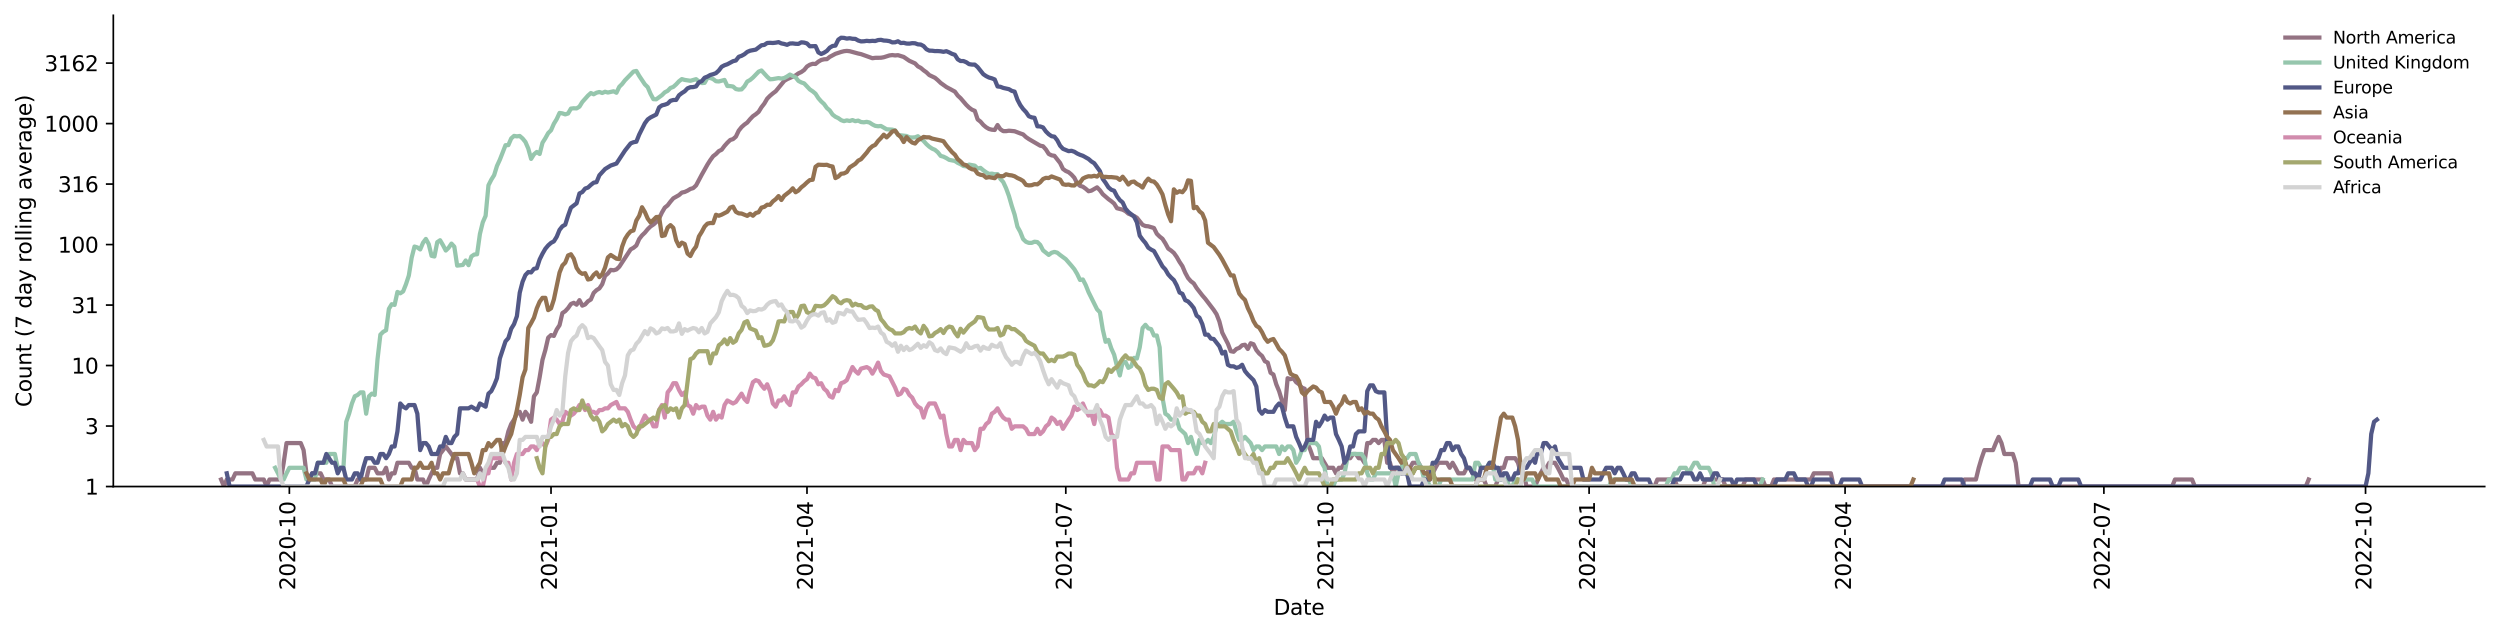 <?xml version="1.0" encoding="utf-8" standalone="no"?>
<!DOCTYPE svg PUBLIC "-//W3C//DTD SVG 1.1//EN"
  "http://www.w3.org/Graphics/SVG/1.1/DTD/svg11.dtd">
<svg xmlns:xlink="http://www.w3.org/1999/xlink" width="1176.528pt" height="298.621pt" viewBox="0 0 1176.528 298.621" xmlns="http://www.w3.org/2000/svg" version="1.1">
 <defs>
  <style type="text/css">*{stroke-linejoin: round; stroke-linecap: butt}</style>
 </defs>
 <g id="figure_1">
  <g id="patch_1">
   <path d="M 0 298.621 
L 1176.528 298.621 
L 1176.528 0 
L 0 0 
z
" style="fill: #ffffff"/>
  </g>
  <g id="axes_1">
   <g id="patch_2">
    <path d="M 53.328 228.96 
L 1169.328 228.96 
L 1169.328 7.2 
L 53.328 7.2 
z
" style="fill: #ffffff"/>
   </g>
   <g id="matplotlib.axis_1">
    <g id="xtick_1">
     <g id="line2d_1">
      <defs>
       <path id="m48082db091" d="M 0 0 
L 0 3.5 
" style="stroke: #000000; stroke-width: 0.8"/>
      </defs>
      <g>
       <use xlink:href="#m48082db091" x="136.178" y="228.96" style="stroke: #000000; stroke-width: 0.8"/>
      </g>
     </g>
     <g id="text_1">
      <!-- 2020-10 -->
      <g transform="translate(138.938 277.743)rotate(-90)scale(0.1 -0.1)">
       <defs>
        <path id="DejaVuSans-32" d="M 1228 531 
L 3431 531 
L 3431 0 
L 469 0 
L 469 531 
Q 828 903 1448 1529 
Q 2069 2156 2228 2338 
Q 2531 2678 2651 2914 
Q 2772 3150 2772 3378 
Q 2772 3750 2511 3984 
Q 2250 4219 1831 4219 
Q 1534 4219 1204 4116 
Q 875 4013 500 3803 
L 500 4441 
Q 881 4594 1212 4672 
Q 1544 4750 1819 4750 
Q 2544 4750 2975 4387 
Q 3406 4025 3406 3419 
Q 3406 3131 3298 2873 
Q 3191 2616 2906 2266 
Q 2828 2175 2409 1742 
Q 1991 1309 1228 531 
z
" transform="scale(0.016)"/>
        <path id="DejaVuSans-30" d="M 2034 4250 
Q 1547 4250 1301 3770 
Q 1056 3291 1056 2328 
Q 1056 1369 1301 889 
Q 1547 409 2034 409 
Q 2525 409 2770 889 
Q 3016 1369 3016 2328 
Q 3016 3291 2770 3770 
Q 2525 4250 2034 4250 
z
M 2034 4750 
Q 2819 4750 3233 4129 
Q 3647 3509 3647 2328 
Q 3647 1150 3233 529 
Q 2819 -91 2034 -91 
Q 1250 -91 836 529 
Q 422 1150 422 2328 
Q 422 3509 836 4129 
Q 1250 4750 2034 4750 
z
" transform="scale(0.016)"/>
        <path id="DejaVuSans-2d" d="M 313 2009 
L 1997 2009 
L 1997 1497 
L 313 1497 
L 313 2009 
z
" transform="scale(0.016)"/>
        <path id="DejaVuSans-31" d="M 794 531 
L 1825 531 
L 1825 4091 
L 703 3866 
L 703 4441 
L 1819 4666 
L 2450 4666 
L 2450 531 
L 3481 531 
L 3481 0 
L 794 0 
L 794 531 
z
" transform="scale(0.016)"/>
       </defs>
       <use xlink:href="#DejaVuSans-32"/>
       <use xlink:href="#DejaVuSans-30" x="63.623"/>
       <use xlink:href="#DejaVuSans-32" x="127.246"/>
       <use xlink:href="#DejaVuSans-30" x="190.869"/>
       <use xlink:href="#DejaVuSans-2d" x="254.492"/>
       <use xlink:href="#DejaVuSans-31" x="290.576"/>
       <use xlink:href="#DejaVuSans-30" x="354.199"/>
      </g>
     </g>
    </g>
    <g id="xtick_2">
     <g id="line2d_2">
      <g>
       <use xlink:href="#m48082db091" x="259.316" y="228.96" style="stroke: #000000; stroke-width: 0.8"/>
      </g>
     </g>
     <g id="text_2">
      <!-- 2021-01 -->
      <g transform="translate(262.075 277.743)rotate(-90)scale(0.1 -0.1)">
       <use xlink:href="#DejaVuSans-32"/>
       <use xlink:href="#DejaVuSans-30" x="63.623"/>
       <use xlink:href="#DejaVuSans-32" x="127.246"/>
       <use xlink:href="#DejaVuSans-31" x="190.869"/>
       <use xlink:href="#DejaVuSans-2d" x="254.492"/>
       <use xlink:href="#DejaVuSans-30" x="290.576"/>
       <use xlink:href="#DejaVuSans-31" x="354.199"/>
      </g>
     </g>
    </g>
    <g id="xtick_3">
     <g id="line2d_3">
      <g>
       <use xlink:href="#m48082db091" x="379.776" y="228.96" style="stroke: #000000; stroke-width: 0.8"/>
      </g>
     </g>
     <g id="text_3">
      <!-- 2021-04 -->
      <g transform="translate(382.536 277.743)rotate(-90)scale(0.1 -0.1)">
       <defs>
        <path id="DejaVuSans-34" d="M 2419 4116 
L 825 1625 
L 2419 1625 
L 2419 4116 
z
M 2253 4666 
L 3047 4666 
L 3047 1625 
L 3713 1625 
L 3713 1100 
L 3047 1100 
L 3047 0 
L 2419 0 
L 2419 1100 
L 313 1100 
L 313 1709 
L 2253 4666 
z
" transform="scale(0.016)"/>
       </defs>
       <use xlink:href="#DejaVuSans-32"/>
       <use xlink:href="#DejaVuSans-30" x="63.623"/>
       <use xlink:href="#DejaVuSans-32" x="127.246"/>
       <use xlink:href="#DejaVuSans-31" x="190.869"/>
       <use xlink:href="#DejaVuSans-2d" x="254.492"/>
       <use xlink:href="#DejaVuSans-30" x="290.576"/>
       <use xlink:href="#DejaVuSans-34" x="354.199"/>
      </g>
     </g>
    </g>
    <g id="xtick_4">
     <g id="line2d_4">
      <g>
       <use xlink:href="#m48082db091" x="501.575" y="228.96" style="stroke: #000000; stroke-width: 0.8"/>
      </g>
     </g>
     <g id="text_4">
      <!-- 2021-07 -->
      <g transform="translate(504.335 277.743)rotate(-90)scale(0.1 -0.1)">
       <defs>
        <path id="DejaVuSans-37" d="M 525 4666 
L 3525 4666 
L 3525 4397 
L 1831 0 
L 1172 0 
L 2766 4134 
L 525 4134 
L 525 4666 
z
" transform="scale(0.016)"/>
       </defs>
       <use xlink:href="#DejaVuSans-32"/>
       <use xlink:href="#DejaVuSans-30" x="63.623"/>
       <use xlink:href="#DejaVuSans-32" x="127.246"/>
       <use xlink:href="#DejaVuSans-31" x="190.869"/>
       <use xlink:href="#DejaVuSans-2d" x="254.492"/>
       <use xlink:href="#DejaVuSans-30" x="290.576"/>
       <use xlink:href="#DejaVuSans-37" x="354.199"/>
      </g>
     </g>
    </g>
    <g id="xtick_5">
     <g id="line2d_5">
      <g>
       <use xlink:href="#m48082db091" x="624.713" y="228.96" style="stroke: #000000; stroke-width: 0.8"/>
      </g>
     </g>
     <g id="text_5">
      <!-- 2021-10 -->
      <g transform="translate(627.472 277.743)rotate(-90)scale(0.1 -0.1)">
       <use xlink:href="#DejaVuSans-32"/>
       <use xlink:href="#DejaVuSans-30" x="63.623"/>
       <use xlink:href="#DejaVuSans-32" x="127.246"/>
       <use xlink:href="#DejaVuSans-31" x="190.869"/>
       <use xlink:href="#DejaVuSans-2d" x="254.492"/>
       <use xlink:href="#DejaVuSans-31" x="290.576"/>
       <use xlink:href="#DejaVuSans-30" x="354.199"/>
      </g>
     </g>
    </g>
    <g id="xtick_6">
     <g id="line2d_6">
      <g>
       <use xlink:href="#m48082db091" x="747.85" y="228.96" style="stroke: #000000; stroke-width: 0.8"/>
      </g>
     </g>
     <g id="text_6">
      <!-- 2022-01 -->
      <g transform="translate(750.609 277.743)rotate(-90)scale(0.1 -0.1)">
       <use xlink:href="#DejaVuSans-32"/>
       <use xlink:href="#DejaVuSans-30" x="63.623"/>
       <use xlink:href="#DejaVuSans-32" x="127.246"/>
       <use xlink:href="#DejaVuSans-32" x="190.869"/>
       <use xlink:href="#DejaVuSans-2d" x="254.492"/>
       <use xlink:href="#DejaVuSans-30" x="290.576"/>
       <use xlink:href="#DejaVuSans-31" x="354.199"/>
      </g>
     </g>
    </g>
    <g id="xtick_7">
     <g id="line2d_7">
      <g>
       <use xlink:href="#m48082db091" x="868.311" y="228.96" style="stroke: #000000; stroke-width: 0.8"/>
      </g>
     </g>
     <g id="text_7">
      <!-- 2022-04 -->
      <g transform="translate(871.07 277.743)rotate(-90)scale(0.1 -0.1)">
       <use xlink:href="#DejaVuSans-32"/>
       <use xlink:href="#DejaVuSans-30" x="63.623"/>
       <use xlink:href="#DejaVuSans-32" x="127.246"/>
       <use xlink:href="#DejaVuSans-32" x="190.869"/>
       <use xlink:href="#DejaVuSans-2d" x="254.492"/>
       <use xlink:href="#DejaVuSans-30" x="290.576"/>
       <use xlink:href="#DejaVuSans-34" x="354.199"/>
      </g>
     </g>
    </g>
    <g id="xtick_8">
     <g id="line2d_8">
      <g>
       <use xlink:href="#m48082db091" x="990.11" y="228.96" style="stroke: #000000; stroke-width: 0.8"/>
      </g>
     </g>
     <g id="text_8">
      <!-- 2022-07 -->
      <g transform="translate(992.869 277.743)rotate(-90)scale(0.1 -0.1)">
       <use xlink:href="#DejaVuSans-32"/>
       <use xlink:href="#DejaVuSans-30" x="63.623"/>
       <use xlink:href="#DejaVuSans-32" x="127.246"/>
       <use xlink:href="#DejaVuSans-32" x="190.869"/>
       <use xlink:href="#DejaVuSans-2d" x="254.492"/>
       <use xlink:href="#DejaVuSans-30" x="290.576"/>
       <use xlink:href="#DejaVuSans-37" x="354.199"/>
      </g>
     </g>
    </g>
    <g id="xtick_9">
     <g id="line2d_9">
      <g>
       <use xlink:href="#m48082db091" x="1113.247" y="228.96" style="stroke: #000000; stroke-width: 0.8"/>
      </g>
     </g>
     <g id="text_9">
      <!-- 2022-10 -->
      <g transform="translate(1116.006 277.743)rotate(-90)scale(0.1 -0.1)">
       <use xlink:href="#DejaVuSans-32"/>
       <use xlink:href="#DejaVuSans-30" x="63.623"/>
       <use xlink:href="#DejaVuSans-32" x="127.246"/>
       <use xlink:href="#DejaVuSans-32" x="190.869"/>
       <use xlink:href="#DejaVuSans-2d" x="254.492"/>
       <use xlink:href="#DejaVuSans-31" x="290.576"/>
       <use xlink:href="#DejaVuSans-30" x="354.199"/>
      </g>
     </g>
    </g>
    <g id="text_10">
     <!-- Date -->
     <g transform="translate(599.377 289.341)scale(0.1 -0.1)">
      <defs>
       <path id="DejaVuSans-44" d="M 1259 4147 
L 1259 519 
L 2022 519 
Q 2988 519 3436 956 
Q 3884 1394 3884 2338 
Q 3884 3275 3436 3711 
Q 2988 4147 2022 4147 
L 1259 4147 
z
M 628 4666 
L 1925 4666 
Q 3281 4666 3915 4102 
Q 4550 3538 4550 2338 
Q 4550 1131 3912 565 
Q 3275 0 1925 0 
L 628 0 
L 628 4666 
z
" transform="scale(0.016)"/>
       <path id="DejaVuSans-61" d="M 2194 1759 
Q 1497 1759 1228 1600 
Q 959 1441 959 1056 
Q 959 750 1161 570 
Q 1363 391 1709 391 
Q 2188 391 2477 730 
Q 2766 1069 2766 1631 
L 2766 1759 
L 2194 1759 
z
M 3341 1997 
L 3341 0 
L 2766 0 
L 2766 531 
Q 2569 213 2275 61 
Q 1981 -91 1556 -91 
Q 1019 -91 701 211 
Q 384 513 384 1019 
Q 384 1609 779 1909 
Q 1175 2209 1959 2209 
L 2766 2209 
L 2766 2266 
Q 2766 2663 2505 2880 
Q 2244 3097 1772 3097 
Q 1472 3097 1187 3025 
Q 903 2953 641 2809 
L 641 3341 
Q 956 3463 1253 3523 
Q 1550 3584 1831 3584 
Q 2591 3584 2966 3190 
Q 3341 2797 3341 1997 
z
" transform="scale(0.016)"/>
       <path id="DejaVuSans-74" d="M 1172 4494 
L 1172 3500 
L 2356 3500 
L 2356 3053 
L 1172 3053 
L 1172 1153 
Q 1172 725 1289 603 
Q 1406 481 1766 481 
L 2356 481 
L 2356 0 
L 1766 0 
Q 1100 0 847 248 
Q 594 497 594 1153 
L 594 3053 
L 172 3053 
L 172 3500 
L 594 3500 
L 594 4494 
L 1172 4494 
z
" transform="scale(0.016)"/>
       <path id="DejaVuSans-65" d="M 3597 1894 
L 3597 1613 
L 953 1613 
Q 991 1019 1311 708 
Q 1631 397 2203 397 
Q 2534 397 2845 478 
Q 3156 559 3463 722 
L 3463 178 
Q 3153 47 2828 -22 
Q 2503 -91 2169 -91 
Q 1331 -91 842 396 
Q 353 884 353 1716 
Q 353 2575 817 3079 
Q 1281 3584 2069 3584 
Q 2775 3584 3186 3129 
Q 3597 2675 3597 1894 
z
M 3022 2063 
Q 3016 2534 2758 2815 
Q 2500 3097 2075 3097 
Q 1594 3097 1305 2825 
Q 1016 2553 972 2059 
L 3022 2063 
z
" transform="scale(0.016)"/>
      </defs>
      <use xlink:href="#DejaVuSans-44"/>
      <use xlink:href="#DejaVuSans-61" x="77.002"/>
      <use xlink:href="#DejaVuSans-74" x="138.281"/>
      <use xlink:href="#DejaVuSans-65" x="177.49"/>
     </g>
    </g>
   </g>
   <g id="matplotlib.axis_2">
    <g id="ytick_1">
     <g id="line2d_10">
      <defs>
       <path id="m87aa524a6e" d="M 0 0 
L -3.5 0 
" style="stroke: #000000; stroke-width: 0.8"/>
      </defs>
      <g>
       <use xlink:href="#m87aa524a6e" x="53.328" y="228.96" style="stroke: #000000; stroke-width: 0.8"/>
      </g>
     </g>
     <g id="text_11">
      <!-- 1 -->
      <g transform="translate(39.966 232.759)scale(0.1 -0.1)">
       <use xlink:href="#DejaVuSans-31"/>
      </g>
     </g>
    </g>
    <g id="ytick_2">
     <g id="line2d_11">
      <g>
       <use xlink:href="#m87aa524a6e" x="53.328" y="200.494" style="stroke: #000000; stroke-width: 0.8"/>
      </g>
     </g>
     <g id="text_12">
      <!-- 3 -->
      <g transform="translate(39.966 204.293)scale(0.1 -0.1)">
       <defs>
        <path id="DejaVuSans-33" d="M 2597 2516 
Q 3050 2419 3304 2112 
Q 3559 1806 3559 1356 
Q 3559 666 3084 287 
Q 2609 -91 1734 -91 
Q 1441 -91 1130 -33 
Q 819 25 488 141 
L 488 750 
Q 750 597 1062 519 
Q 1375 441 1716 441 
Q 2309 441 2620 675 
Q 2931 909 2931 1356 
Q 2931 1769 2642 2001 
Q 2353 2234 1838 2234 
L 1294 2234 
L 1294 2753 
L 1863 2753 
Q 2328 2753 2575 2939 
Q 2822 3125 2822 3475 
Q 2822 3834 2567 4026 
Q 2313 4219 1838 4219 
Q 1578 4219 1281 4162 
Q 984 4106 628 3988 
L 628 4550 
Q 988 4650 1302 4700 
Q 1616 4750 1894 4750 
Q 2613 4750 3031 4423 
Q 3450 4097 3450 3541 
Q 3450 3153 3228 2886 
Q 3006 2619 2597 2516 
z
" transform="scale(0.016)"/>
       </defs>
       <use xlink:href="#DejaVuSans-33"/>
      </g>
     </g>
    </g>
    <g id="ytick_3">
     <g id="line2d_12">
      <g>
       <use xlink:href="#m87aa524a6e" x="53.328" y="172.028" style="stroke: #000000; stroke-width: 0.8"/>
      </g>
     </g>
     <g id="text_13">
      <!-- 10 -->
      <g transform="translate(33.603 175.828)scale(0.1 -0.1)">
       <use xlink:href="#DejaVuSans-31"/>
       <use xlink:href="#DejaVuSans-30" x="63.623"/>
      </g>
     </g>
    </g>
    <g id="ytick_4">
     <g id="line2d_13">
      <g>
       <use xlink:href="#m87aa524a6e" x="53.328" y="143.563" style="stroke: #000000; stroke-width: 0.8"/>
      </g>
     </g>
     <g id="text_14">
      <!-- 31 -->
      <g transform="translate(33.603 147.362)scale(0.1 -0.1)">
       <use xlink:href="#DejaVuSans-33"/>
       <use xlink:href="#DejaVuSans-31" x="63.623"/>
      </g>
     </g>
    </g>
    <g id="ytick_5">
     <g id="line2d_14">
      <g>
       <use xlink:href="#m87aa524a6e" x="53.328" y="115.097" style="stroke: #000000; stroke-width: 0.8"/>
      </g>
     </g>
     <g id="text_15">
      <!-- 100 -->
      <g transform="translate(27.241 118.896)scale(0.1 -0.1)">
       <use xlink:href="#DejaVuSans-31"/>
       <use xlink:href="#DejaVuSans-30" x="63.623"/>
       <use xlink:href="#DejaVuSans-30" x="127.246"/>
      </g>
     </g>
    </g>
    <g id="ytick_6">
     <g id="line2d_15">
      <g>
       <use xlink:href="#m87aa524a6e" x="53.328" y="86.631" style="stroke: #000000; stroke-width: 0.8"/>
      </g>
     </g>
     <g id="text_16">
      <!-- 316 -->
      <g transform="translate(27.241 90.43)scale(0.1 -0.1)">
       <defs>
        <path id="DejaVuSans-36" d="M 2113 2584 
Q 1688 2584 1439 2293 
Q 1191 2003 1191 1497 
Q 1191 994 1439 701 
Q 1688 409 2113 409 
Q 2538 409 2786 701 
Q 3034 994 3034 1497 
Q 3034 2003 2786 2293 
Q 2538 2584 2113 2584 
z
M 3366 4563 
L 3366 3988 
Q 3128 4100 2886 4159 
Q 2644 4219 2406 4219 
Q 1781 4219 1451 3797 
Q 1122 3375 1075 2522 
Q 1259 2794 1537 2939 
Q 1816 3084 2150 3084 
Q 2853 3084 3261 2657 
Q 3669 2231 3669 1497 
Q 3669 778 3244 343 
Q 2819 -91 2113 -91 
Q 1303 -91 875 529 
Q 447 1150 447 2328 
Q 447 3434 972 4092 
Q 1497 4750 2381 4750 
Q 2619 4750 2861 4703 
Q 3103 4656 3366 4563 
z
" transform="scale(0.016)"/>
       </defs>
       <use xlink:href="#DejaVuSans-33"/>
       <use xlink:href="#DejaVuSans-31" x="63.623"/>
       <use xlink:href="#DejaVuSans-36" x="127.246"/>
      </g>
     </g>
    </g>
    <g id="ytick_7">
     <g id="line2d_16">
      <g>
       <use xlink:href="#m87aa524a6e" x="53.328" y="58.165" style="stroke: #000000; stroke-width: 0.8"/>
      </g>
     </g>
     <g id="text_17">
      <!-- 1000 -->
      <g transform="translate(20.878 61.965)scale(0.1 -0.1)">
       <use xlink:href="#DejaVuSans-31"/>
       <use xlink:href="#DejaVuSans-30" x="63.623"/>
       <use xlink:href="#DejaVuSans-30" x="127.246"/>
       <use xlink:href="#DejaVuSans-30" x="190.869"/>
      </g>
     </g>
    </g>
    <g id="ytick_8">
     <g id="line2d_17">
      <g>
       <use xlink:href="#m87aa524a6e" x="53.328" y="29.7" style="stroke: #000000; stroke-width: 0.8"/>
      </g>
     </g>
     <g id="text_18">
      <!-- 3162 -->
      <g transform="translate(20.878 33.499)scale(0.1 -0.1)">
       <use xlink:href="#DejaVuSans-33"/>
       <use xlink:href="#DejaVuSans-31" x="63.623"/>
       <use xlink:href="#DejaVuSans-36" x="127.246"/>
       <use xlink:href="#DejaVuSans-32" x="190.869"/>
      </g>
     </g>
    </g>
    <g id="text_19">
     <!-- Count (7 day rolling average) -->
     <g transform="translate(14.798 191.548)rotate(-90)scale(0.1 -0.1)">
      <defs>
       <path id="DejaVuSans-43" d="M 4122 4306 
L 4122 3641 
Q 3803 3938 3442 4084 
Q 3081 4231 2675 4231 
Q 1875 4231 1450 3742 
Q 1025 3253 1025 2328 
Q 1025 1406 1450 917 
Q 1875 428 2675 428 
Q 3081 428 3442 575 
Q 3803 722 4122 1019 
L 4122 359 
Q 3791 134 3420 21 
Q 3050 -91 2638 -91 
Q 1578 -91 968 557 
Q 359 1206 359 2328 
Q 359 3453 968 4101 
Q 1578 4750 2638 4750 
Q 3056 4750 3426 4639 
Q 3797 4528 4122 4306 
z
" transform="scale(0.016)"/>
       <path id="DejaVuSans-6f" d="M 1959 3097 
Q 1497 3097 1228 2736 
Q 959 2375 959 1747 
Q 959 1119 1226 758 
Q 1494 397 1959 397 
Q 2419 397 2687 759 
Q 2956 1122 2956 1747 
Q 2956 2369 2687 2733 
Q 2419 3097 1959 3097 
z
M 1959 3584 
Q 2709 3584 3137 3096 
Q 3566 2609 3566 1747 
Q 3566 888 3137 398 
Q 2709 -91 1959 -91 
Q 1206 -91 779 398 
Q 353 888 353 1747 
Q 353 2609 779 3096 
Q 1206 3584 1959 3584 
z
" transform="scale(0.016)"/>
       <path id="DejaVuSans-75" d="M 544 1381 
L 544 3500 
L 1119 3500 
L 1119 1403 
Q 1119 906 1312 657 
Q 1506 409 1894 409 
Q 2359 409 2629 706 
Q 2900 1003 2900 1516 
L 2900 3500 
L 3475 3500 
L 3475 0 
L 2900 0 
L 2900 538 
Q 2691 219 2414 64 
Q 2138 -91 1772 -91 
Q 1169 -91 856 284 
Q 544 659 544 1381 
z
M 1991 3584 
L 1991 3584 
z
" transform="scale(0.016)"/>
       <path id="DejaVuSans-6e" d="M 3513 2113 
L 3513 0 
L 2938 0 
L 2938 2094 
Q 2938 2591 2744 2837 
Q 2550 3084 2163 3084 
Q 1697 3084 1428 2787 
Q 1159 2491 1159 1978 
L 1159 0 
L 581 0 
L 581 3500 
L 1159 3500 
L 1159 2956 
Q 1366 3272 1645 3428 
Q 1925 3584 2291 3584 
Q 2894 3584 3203 3211 
Q 3513 2838 3513 2113 
z
" transform="scale(0.016)"/>
       <path id="DejaVuSans-20" transform="scale(0.016)"/>
       <path id="DejaVuSans-28" d="M 1984 4856 
Q 1566 4138 1362 3434 
Q 1159 2731 1159 2009 
Q 1159 1288 1364 580 
Q 1569 -128 1984 -844 
L 1484 -844 
Q 1016 -109 783 600 
Q 550 1309 550 2009 
Q 550 2706 781 3412 
Q 1013 4119 1484 4856 
L 1984 4856 
z
" transform="scale(0.016)"/>
       <path id="DejaVuSans-64" d="M 2906 2969 
L 2906 4863 
L 3481 4863 
L 3481 0 
L 2906 0 
L 2906 525 
Q 2725 213 2448 61 
Q 2172 -91 1784 -91 
Q 1150 -91 751 415 
Q 353 922 353 1747 
Q 353 2572 751 3078 
Q 1150 3584 1784 3584 
Q 2172 3584 2448 3432 
Q 2725 3281 2906 2969 
z
M 947 1747 
Q 947 1113 1208 752 
Q 1469 391 1925 391 
Q 2381 391 2643 752 
Q 2906 1113 2906 1747 
Q 2906 2381 2643 2742 
Q 2381 3103 1925 3103 
Q 1469 3103 1208 2742 
Q 947 2381 947 1747 
z
" transform="scale(0.016)"/>
       <path id="DejaVuSans-79" d="M 2059 -325 
Q 1816 -950 1584 -1140 
Q 1353 -1331 966 -1331 
L 506 -1331 
L 506 -850 
L 844 -850 
Q 1081 -850 1212 -737 
Q 1344 -625 1503 -206 
L 1606 56 
L 191 3500 
L 800 3500 
L 1894 763 
L 2988 3500 
L 3597 3500 
L 2059 -325 
z
" transform="scale(0.016)"/>
       <path id="DejaVuSans-72" d="M 2631 2963 
Q 2534 3019 2420 3045 
Q 2306 3072 2169 3072 
Q 1681 3072 1420 2755 
Q 1159 2438 1159 1844 
L 1159 0 
L 581 0 
L 581 3500 
L 1159 3500 
L 1159 2956 
Q 1341 3275 1631 3429 
Q 1922 3584 2338 3584 
Q 2397 3584 2469 3576 
Q 2541 3569 2628 3553 
L 2631 2963 
z
" transform="scale(0.016)"/>
       <path id="DejaVuSans-6c" d="M 603 4863 
L 1178 4863 
L 1178 0 
L 603 0 
L 603 4863 
z
" transform="scale(0.016)"/>
       <path id="DejaVuSans-69" d="M 603 3500 
L 1178 3500 
L 1178 0 
L 603 0 
L 603 3500 
z
M 603 4863 
L 1178 4863 
L 1178 4134 
L 603 4134 
L 603 4863 
z
" transform="scale(0.016)"/>
       <path id="DejaVuSans-67" d="M 2906 1791 
Q 2906 2416 2648 2759 
Q 2391 3103 1925 3103 
Q 1463 3103 1205 2759 
Q 947 2416 947 1791 
Q 947 1169 1205 825 
Q 1463 481 1925 481 
Q 2391 481 2648 825 
Q 2906 1169 2906 1791 
z
M 3481 434 
Q 3481 -459 3084 -895 
Q 2688 -1331 1869 -1331 
Q 1566 -1331 1297 -1286 
Q 1028 -1241 775 -1147 
L 775 -588 
Q 1028 -725 1275 -790 
Q 1522 -856 1778 -856 
Q 2344 -856 2625 -561 
Q 2906 -266 2906 331 
L 2906 616 
Q 2728 306 2450 153 
Q 2172 0 1784 0 
Q 1141 0 747 490 
Q 353 981 353 1791 
Q 353 2603 747 3093 
Q 1141 3584 1784 3584 
Q 2172 3584 2450 3431 
Q 2728 3278 2906 2969 
L 2906 3500 
L 3481 3500 
L 3481 434 
z
" transform="scale(0.016)"/>
       <path id="DejaVuSans-76" d="M 191 3500 
L 800 3500 
L 1894 563 
L 2988 3500 
L 3597 3500 
L 2284 0 
L 1503 0 
L 191 3500 
z
" transform="scale(0.016)"/>
       <path id="DejaVuSans-29" d="M 513 4856 
L 1013 4856 
Q 1481 4119 1714 3412 
Q 1947 2706 1947 2009 
Q 1947 1309 1714 600 
Q 1481 -109 1013 -844 
L 513 -844 
Q 928 -128 1133 580 
Q 1338 1288 1338 2009 
Q 1338 2731 1133 3434 
Q 928 4138 513 4856 
z
" transform="scale(0.016)"/>
      </defs>
      <use xlink:href="#DejaVuSans-43"/>
      <use xlink:href="#DejaVuSans-6f" x="69.824"/>
      <use xlink:href="#DejaVuSans-75" x="131.006"/>
      <use xlink:href="#DejaVuSans-6e" x="194.385"/>
      <use xlink:href="#DejaVuSans-74" x="257.764"/>
      <use xlink:href="#DejaVuSans-20" x="296.973"/>
      <use xlink:href="#DejaVuSans-28" x="328.76"/>
      <use xlink:href="#DejaVuSans-37" x="367.773"/>
      <use xlink:href="#DejaVuSans-20" x="431.396"/>
      <use xlink:href="#DejaVuSans-64" x="463.184"/>
      <use xlink:href="#DejaVuSans-61" x="526.66"/>
      <use xlink:href="#DejaVuSans-79" x="587.939"/>
      <use xlink:href="#DejaVuSans-20" x="647.119"/>
      <use xlink:href="#DejaVuSans-72" x="678.906"/>
      <use xlink:href="#DejaVuSans-6f" x="717.77"/>
      <use xlink:href="#DejaVuSans-6c" x="778.951"/>
      <use xlink:href="#DejaVuSans-6c" x="806.734"/>
      <use xlink:href="#DejaVuSans-69" x="834.518"/>
      <use xlink:href="#DejaVuSans-6e" x="862.301"/>
      <use xlink:href="#DejaVuSans-67" x="925.68"/>
      <use xlink:href="#DejaVuSans-20" x="989.156"/>
      <use xlink:href="#DejaVuSans-61" x="1020.943"/>
      <use xlink:href="#DejaVuSans-76" x="1082.223"/>
      <use xlink:href="#DejaVuSans-65" x="1141.402"/>
      <use xlink:href="#DejaVuSans-72" x="1202.926"/>
      <use xlink:href="#DejaVuSans-61" x="1244.039"/>
      <use xlink:href="#DejaVuSans-67" x="1305.318"/>
      <use xlink:href="#DejaVuSans-65" x="1368.795"/>
      <use xlink:href="#DejaVuSans-29" x="1430.318"/>
     </g>
    </g>
   </g>
   <g id="line2d_18">
    <path d="M 104.055 225.658 
L 105.394 228.96 
L 106.732 225.658 
L 109.409 225.658 
L 110.748 222.746 
L 118.778 222.746 
L 120.117 225.658 
L 124.132 225.658 
L 125.471 228.96 
L 126.809 225.658 
L 132.163 225.658 
L 133.501 217.785 
L 134.84 208.52 
L 141.532 208.52 
L 142.87 211.822 
L 144.209 222.746 
L 145.547 225.658 
L 146.886 222.746 
L 150.901 222.746 
L 152.24 225.658 
L 154.917 225.658 
L 156.255 228.96 
L 166.963 228.96 
L 168.301 225.658 
L 172.316 225.658 
L 173.655 220.141 
L 176.332 220.141 
L 177.67 222.746 
L 180.347 222.746 
L 181.686 220.141 
L 183.024 225.658 
L 184.362 222.746 
L 185.701 222.746 
L 187.039 217.785 
L 192.393 217.785 
L 193.732 220.141 
L 195.07 220.141 
L 196.408 225.658 
L 199.085 225.658 
L 200.424 228.96 
L 201.762 225.658 
L 203.101 222.746 
L 204.439 220.141 
L 205.778 220.141 
L 207.116 213.654 
L 209.793 210.116 
L 212.47 213.654 
L 213.808 215.633 
L 215.147 215.633 
L 216.485 222.746 
L 217.824 222.746 
L 219.162 225.658 
L 224.516 225.658 
L 225.854 220.141 
L 227.193 222.746 
L 228.531 222.746 
L 229.87 220.141 
L 232.547 220.141 
L 233.885 217.785 
L 235.224 217.785 
L 236.562 208.52 
L 237.9 208.52 
L 239.239 203.003 
L 240.577 199.547 
L 241.916 197.486 
L 243.254 194.684 
L 244.593 193.816 
L 245.931 197.486 
L 247.27 193.816 
L 248.608 195.583 
L 249.946 198.495 
L 251.285 186.491 
L 252.623 184.659 
L 253.962 177.546 
L 255.3 169.353 
L 256.639 164.74 
L 257.977 158.909 
L 259.316 157.692 
L 260.654 158.091 
L 261.993 155.068 
L 263.331 153.02 
L 264.669 147.34 
L 266.008 146.445 
L 267.346 144.983 
L 268.685 143.05 
L 270.023 142.509 
L 271.362 143.38 
L 272.7 141.256 
L 274.039 143.828 
L 275.377 143.269 
L 276.716 141.771 
L 278.054 140.953 
L 279.392 137.841 
L 280.731 136.546 
L 282.069 135.719 
L 283.408 133.765 
L 284.746 129.814 
L 286.085 128.687 
L 287.423 127.031 
L 288.762 127.203 
L 290.1 126.803 
L 291.438 125.532 
L 296.792 117.351 
L 298.131 116.627 
L 299.469 115.524 
L 300.808 112.485 
L 302.146 110.766 
L 303.485 109.495 
L 304.823 107.861 
L 306.161 106.552 
L 307.5 105.668 
L 308.838 104.49 
L 310.177 102.822 
L 311.515 100.001 
L 312.854 97.713 
L 314.192 96.652 
L 315.531 94.89 
L 316.869 93.333 
L 319.546 91.814 
L 320.884 90.63 
L 322.223 90.343 
L 323.561 89.728 
L 324.9 88.918 
L 326.238 88.517 
L 327.577 87.26 
L 330.254 82.219 
L 332.93 77.465 
L 334.269 75.367 
L 335.607 73.525 
L 336.946 72.489 
L 338.284 71.115 
L 339.623 70.462 
L 340.961 68.67 
L 342.3 67.172 
L 343.638 65.884 
L 344.976 65.467 
L 346.315 64.29 
L 347.653 61.487 
L 348.992 59.816 
L 350.33 58.622 
L 351.669 57.683 
L 353.007 56.07 
L 354.346 54.673 
L 355.684 53.755 
L 357.023 52.623 
L 358.361 50.457 
L 359.699 48.746 
L 361.038 46.441 
L 362.376 45.089 
L 363.715 43.95 
L 365.053 42.961 
L 369.069 38.074 
L 370.407 37.266 
L 374.422 35.487 
L 375.761 34.527 
L 377.099 33.895 
L 378.438 32.939 
L 379.776 31.301 
L 381.115 30.468 
L 382.453 30.032 
L 383.792 30.105 
L 385.13 29.012 
L 386.468 28.236 
L 387.807 27.902 
L 389.145 27.836 
L 390.484 26.77 
L 393.161 25.331 
L 395.838 24.444 
L 397.176 24.1 
L 398.515 23.949 
L 399.853 24.1 
L 403.868 25.188 
L 405.207 25.471 
L 410.561 27.392 
L 411.899 27.215 
L 414.576 27.176 
L 415.914 26.939 
L 418.591 26.086 
L 419.93 25.919 
L 421.268 26.085 
L 422.607 25.963 
L 425.284 26.792 
L 427.96 28.627 
L 430.637 29.831 
L 431.976 31.236 
L 433.314 31.938 
L 434.653 33.088 
L 435.991 34.031 
L 437.33 35.326 
L 440.006 36.602 
L 441.345 37.736 
L 442.683 39.02 
L 445.36 40.943 
L 449.376 43.112 
L 450.714 44.973 
L 452.053 46.202 
L 454.729 49.324 
L 456.068 50.63 
L 457.406 51.621 
L 458.745 52.172 
L 460.083 56.194 
L 461.422 57.233 
L 462.76 58.795 
L 464.099 59.918 
L 465.437 60.692 
L 466.775 61.039 
L 468.114 61.158 
L 469.452 58.853 
L 470.791 60.845 
L 472.129 61.706 
L 473.468 61.723 
L 474.806 61.507 
L 477.483 61.763 
L 480.16 62.794 
L 481.498 63.249 
L 482.837 64.518 
L 484.175 65.434 
L 489.529 68.562 
L 490.868 68.833 
L 492.206 70.341 
L 493.544 72.451 
L 494.883 73.108 
L 496.221 73.335 
L 498.898 76.706 
L 500.237 79.514 
L 501.575 80.461 
L 502.914 81.042 
L 504.252 82.163 
L 505.591 83.643 
L 506.929 86.305 
L 508.267 87.456 
L 509.606 87.851 
L 510.944 88.821 
L 512.283 89.995 
L 513.621 89.715 
L 516.298 88.17 
L 517.637 89.551 
L 518.975 91.39 
L 521.652 93.717 
L 522.99 94.688 
L 524.329 95.812 
L 525.667 97.994 
L 528.344 98.676 
L 529.683 99.376 
L 531.021 100.544 
L 533.698 101.647 
L 535.036 102.481 
L 537.713 105.813 
L 539.052 106.377 
L 540.39 106.502 
L 543.067 107.313 
L 544.406 110.007 
L 545.744 111.336 
L 547.083 112.39 
L 548.421 114.504 
L 549.759 116.967 
L 551.098 117.899 
L 552.436 119.032 
L 553.775 120.925 
L 555.113 123.268 
L 556.452 125.264 
L 557.79 128.383 
L 559.129 130.861 
L 560.467 132.377 
L 561.805 133.392 
L 563.144 135.557 
L 565.821 139.02 
L 567.159 140.554 
L 571.175 145.826 
L 572.513 147.866 
L 573.852 151.282 
L 575.19 156.533 
L 577.867 161.769 
L 579.205 165.271 
L 580.544 165.541 
L 581.882 164.219 
L 583.221 163.709 
L 584.559 162.479 
L 585.898 162.24 
L 587.236 164.219 
L 588.574 161.537 
L 589.913 162.003 
L 591.251 164.74 
L 592.59 166.37 
L 593.928 167.521 
L 595.267 169.995 
L 596.605 170.654 
L 597.944 175.431 
L 599.282 176.255 
L 600.621 180.847 
L 601.959 184.077 
L 604.636 192.978 
L 605.974 177.991 
L 607.313 178.445 
L 608.651 177.991 
L 609.99 179.858 
L 611.328 180.847 
L 612.667 182.409 
L 614.005 182.953 
L 615.343 208.52 
L 616.682 211.822 
L 618.02 215.633 
L 622.036 215.633 
L 624.713 220.141 
L 627.39 220.141 
L 628.728 222.746 
L 630.066 220.141 
L 631.405 220.141 
L 634.082 215.633 
L 635.42 215.633 
L 636.759 213.654 
L 638.097 213.654 
L 639.436 215.633 
L 640.774 215.633 
L 642.112 217.785 
L 643.451 208.52 
L 644.789 208.52 
L 646.128 207.021 
L 647.466 207.021 
L 648.805 208.52 
L 650.143 207.021 
L 651.482 207.021 
L 652.82 217.785 
L 654.159 217.785 
L 655.497 222.746 
L 656.835 220.141 
L 658.174 220.141 
L 659.512 222.746 
L 660.851 220.141 
L 663.528 220.141 
L 664.866 217.785 
L 667.543 217.785 
L 668.881 220.141 
L 670.22 222.746 
L 671.558 222.746 
L 672.897 220.141 
L 674.235 222.746 
L 675.574 220.141 
L 676.912 217.785 
L 680.928 217.785 
L 682.266 220.141 
L 683.604 217.785 
L 684.943 220.141 
L 686.281 222.746 
L 688.958 222.746 
L 690.297 220.141 
L 691.635 220.141 
L 692.974 222.746 
L 694.312 225.658 
L 698.327 225.658 
L 699.666 228.96 
L 703.681 228.96 
L 705.02 225.658 
L 706.358 220.141 
L 707.697 220.141 
L 709.035 215.633 
L 713.05 215.633 
L 714.389 217.785 
L 715.727 222.746 
L 717.066 222.746 
L 718.404 228.96 
L 722.42 228.96 
L 723.758 225.658 
L 725.096 222.746 
L 726.435 220.141 
L 727.773 220.141 
L 729.112 217.785 
L 731.789 217.785 
L 733.127 220.141 
L 734.466 222.746 
L 735.804 225.658 
L 737.142 225.658 
L 738.481 228.96 
L 778.634 228.96 
L 779.973 225.658 
L 788.004 225.658 
L 789.342 228.96 
L 801.388 228.96 
L 802.727 225.658 
L 810.757 225.658 
L 812.096 228.96 
L 820.126 228.96 
L 821.465 225.658 
L 829.496 225.658 
L 830.834 228.96 
L 833.511 228.96 
L 834.849 225.658 
L 852.249 225.658 
L 853.588 222.746 
L 861.618 222.746 
L 862.957 228.96 
L 923.187 228.96 
L 924.526 225.658 
L 929.879 225.658 
L 931.218 220.141 
L 932.556 215.633 
L 933.895 211.822 
L 937.91 211.822 
L 939.248 208.52 
L 940.587 205.608 
L 941.925 208.52 
L 943.264 213.654 
L 947.279 213.654 
L 948.618 217.785 
L 949.956 228.96 
L 1022.232 228.96 
L 1023.571 225.658 
L 1031.602 225.658 
L 1032.94 228.96 
L 1085.14 228.96 
L 1086.478 225.658 
L 1086.478 225.658 
" clip-path="url(#pc465f49f07)" style="fill: none; stroke: #947383; stroke-width: 2; stroke-linecap: square"/>
   </g>
   <g id="line2d_19">
    <path d="M 129.486 220.141 
L 130.824 222.746 
L 132.163 225.658 
L 133.501 225.658 
L 134.84 222.746 
L 136.178 220.141 
L 142.87 220.141 
L 144.209 225.658 
L 148.224 225.658 
L 149.563 217.785 
L 153.578 217.785 
L 154.917 213.654 
L 157.593 213.654 
L 158.932 220.141 
L 161.609 220.141 
L 162.947 198.495 
L 164.286 194.684 
L 165.624 189.883 
L 166.963 186.491 
L 168.301 185.865 
L 169.639 184.659 
L 170.978 184.659 
L 172.316 194.684 
L 173.655 186.491 
L 174.993 185.254 
L 176.332 185.865 
L 177.67 169.038 
L 179.009 157.495 
L 180.347 156.159 
L 181.686 155.426 
L 183.024 145.341 
L 184.362 143.159 
L 185.701 143.491 
L 187.039 137.402 
L 188.378 138.019 
L 189.716 137.142 
L 191.055 133.765 
L 192.393 129.687 
L 193.732 121.285 
L 195.07 116.033 
L 196.408 116.44 
L 197.747 117.39 
L 199.085 114.229 
L 200.424 112.453 
L 201.762 114.886 
L 203.101 120.394 
L 204.439 120.703 
L 205.778 113.958 
L 207.116 113.064 
L 208.455 115.345 
L 209.793 117.899 
L 211.131 116.589 
L 212.47 114.642 
L 213.808 116.106 
L 215.147 124.999 
L 217.824 124.684 
L 219.162 122.59 
L 220.501 124.789 
L 221.839 120.703 
L 223.177 119.789 
L 224.516 119.661 
L 225.854 110.094 
L 227.193 104.651 
L 228.531 101.565 
L 229.87 87.214 
L 231.208 84.57 
L 232.547 82.426 
L 233.885 78.09 
L 235.224 75.191 
L 237.9 68.332 
L 239.239 68.284 
L 240.577 65.151 
L 241.916 63.962 
L 243.254 64.164 
L 244.593 64.003 
L 245.931 65.166 
L 247.27 66.803 
L 248.608 69.905 
L 249.946 74.765 
L 251.285 72.628 
L 252.623 71.518 
L 253.962 72.464 
L 255.3 67.187 
L 256.639 65.063 
L 257.977 62.645 
L 259.316 61.314 
L 260.654 58.24 
L 261.993 56.051 
L 263.331 53.156 
L 264.669 53.356 
L 266.008 53.823 
L 267.346 53.409 
L 268.685 51.106 
L 270.023 50.955 
L 271.362 51.016 
L 272.7 50.174 
L 274.039 47.99 
L 276.716 44.992 
L 278.054 43.794 
L 279.392 44.367 
L 280.731 43.632 
L 282.069 43.293 
L 283.408 43.76 
L 284.746 43.181 
L 286.085 43.538 
L 288.762 42.966 
L 290.1 43.642 
L 291.438 40.848 
L 292.777 39.535 
L 294.115 37.795 
L 298.131 33.67 
L 299.469 33.386 
L 300.808 35.701 
L 303.485 39.707 
L 304.823 41.015 
L 306.161 44.182 
L 307.5 46.666 
L 308.838 46.733 
L 311.515 44.783 
L 312.854 43.447 
L 314.192 42.768 
L 315.531 41.392 
L 316.869 40.897 
L 318.207 39.685 
L 319.546 38.243 
L 320.884 37.221 
L 322.223 37.607 
L 324.9 38.018 
L 327.577 37.256 
L 328.915 38.333 
L 330.254 39.098 
L 331.592 38.996 
L 332.93 36.631 
L 334.269 36.688 
L 335.607 37.204 
L 336.946 38.228 
L 338.284 38.336 
L 340.961 37.616 
L 342.3 40.465 
L 343.638 40.52 
L 344.976 40.715 
L 346.315 41.903 
L 347.653 42.166 
L 348.992 42.062 
L 350.33 40.624 
L 351.669 38.371 
L 353.007 37.642 
L 354.346 36.508 
L 357.023 33.716 
L 358.361 33.169 
L 361.038 36.112 
L 362.376 37.326 
L 363.715 37.218 
L 366.392 36.743 
L 367.73 36.977 
L 369.069 36.713 
L 370.407 35.989 
L 371.745 35.093 
L 374.422 36.431 
L 375.761 38.087 
L 377.099 38.79 
L 378.438 39.236 
L 381.115 42.086 
L 382.453 42.985 
L 383.792 44.102 
L 385.13 46.198 
L 386.468 47.727 
L 387.807 48.947 
L 389.145 50.824 
L 390.484 51.976 
L 391.822 53.918 
L 393.161 54.944 
L 394.499 55.582 
L 395.838 56.542 
L 397.176 57.016 
L 398.515 56.658 
L 399.853 56.935 
L 401.191 56.506 
L 402.53 57.04 
L 403.868 56.751 
L 405.207 57.424 
L 406.545 57.562 
L 407.884 57.346 
L 409.222 57.669 
L 410.561 58.557 
L 411.899 59.226 
L 413.237 59.419 
L 414.576 59.289 
L 417.253 60.837 
L 419.93 61.007 
L 421.268 61.386 
L 422.607 63.52 
L 426.622 64.003 
L 427.96 64.628 
L 429.299 64.72 
L 430.637 64.628 
L 431.976 64.11 
L 434.653 66.332 
L 435.991 67.836 
L 437.33 69.04 
L 438.668 69.939 
L 440.006 70.52 
L 441.345 71.664 
L 442.683 73.361 
L 444.022 73.736 
L 445.36 74.402 
L 446.699 75.226 
L 449.376 75.745 
L 450.714 76.646 
L 452.053 77.265 
L 453.391 78.098 
L 454.729 78.288 
L 456.068 77.457 
L 458.745 77.956 
L 460.083 79.322 
L 461.422 79 
L 462.76 80.133 
L 464.099 81.096 
L 465.437 81.848 
L 466.775 81.711 
L 468.114 82.024 
L 469.452 81.931 
L 470.791 84.203 
L 472.129 85.674 
L 473.468 88.566 
L 474.806 92.203 
L 476.145 96.854 
L 477.483 100.979 
L 478.822 106.702 
L 480.16 109.132 
L 481.498 112.517 
L 482.837 113.79 
L 484.175 114.298 
L 485.514 114.298 
L 486.852 113.756 
L 488.191 113.924 
L 489.529 115.239 
L 490.868 117.82 
L 493.544 119.961 
L 494.883 118.95 
L 496.221 118.54 
L 497.56 118.908 
L 498.898 120.004 
L 501.575 121.975 
L 504.252 125.052 
L 505.591 126.69 
L 506.929 128.933 
L 508.267 131.745 
L 509.606 131.538 
L 510.944 134.144 
L 512.283 137.489 
L 516.298 145.582 
L 517.637 146.952 
L 518.975 155.068 
L 520.313 160.853 
L 521.652 159.97 
L 522.99 163.963 
L 524.329 166.939 
L 525.667 172.384 
L 527.006 176.678 
L 528.344 170.323 
L 529.683 170.323 
L 531.021 173.111 
L 532.36 172.384 
L 533.698 168.42 
L 535.036 168.727 
L 536.375 163.458 
L 537.713 154.366 
L 539.052 152.857 
L 540.39 154.54 
L 541.729 154.89 
L 543.067 157.891 
L 544.406 157.891 
L 545.744 163.458 
L 547.083 187.133 
L 548.421 194.684 
L 549.759 195.583 
L 551.098 197.486 
L 553.775 197.486 
L 555.113 201.797 
L 557.79 204.271 
L 559.129 208.52 
L 560.467 205.608 
L 561.805 210.116 
L 563.144 213.654 
L 564.482 207.021 
L 565.821 208.52 
L 567.159 208.52 
L 568.498 207.021 
L 569.836 208.52 
L 571.175 205.608 
L 572.513 200.647 
L 575.19 198.495 
L 576.528 199.547 
L 579.205 199.547 
L 580.544 198.495 
L 581.882 203.003 
L 583.221 207.021 
L 584.559 207.021 
L 585.898 205.608 
L 588.574 208.52 
L 589.913 211.822 
L 591.251 210.116 
L 592.59 210.116 
L 593.928 211.822 
L 595.267 210.116 
L 600.621 210.116 
L 601.959 213.654 
L 603.297 210.116 
L 604.636 211.822 
L 605.974 210.116 
L 607.313 210.116 
L 608.651 211.822 
L 609.99 217.785 
L 611.328 215.633 
L 612.667 211.822 
L 614.005 211.822 
L 615.343 208.52 
L 619.359 208.52 
L 620.697 210.116 
L 622.036 217.785 
L 623.374 220.141 
L 624.713 228.96 
L 627.39 228.96 
L 628.728 225.658 
L 631.405 225.658 
L 632.743 222.746 
L 634.082 215.633 
L 635.42 213.654 
L 640.774 213.654 
L 642.112 215.633 
L 643.451 222.746 
L 644.789 225.658 
L 646.128 225.658 
L 647.466 222.746 
L 655.497 222.746 
L 656.835 228.96 
L 658.174 222.746 
L 659.512 220.141 
L 660.851 215.633 
L 662.189 215.633 
L 663.528 213.654 
L 666.205 213.654 
L 667.543 217.785 
L 668.881 220.141 
L 670.22 225.658 
L 671.558 225.658 
L 672.897 228.96 
L 676.912 228.96 
L 678.251 225.658 
L 692.974 225.658 
L 694.312 217.785 
L 695.651 217.785 
L 696.989 220.141 
L 699.666 220.141 
L 701.004 217.785 
L 702.343 217.785 
L 703.681 225.658 
L 709.035 225.658 
L 710.373 228.96 
L 711.712 228.96 
L 713.05 225.658 
L 721.081 225.658 
L 722.42 228.96 
L 757.219 228.96 
L 758.558 225.658 
L 766.588 225.658 
L 767.927 228.96 
L 783.988 228.96 
L 785.327 225.658 
L 786.665 225.658 
L 788.004 222.746 
L 789.342 222.746 
L 790.68 220.141 
L 793.357 220.141 
L 794.696 222.746 
L 796.034 220.141 
L 797.373 217.785 
L 798.711 217.785 
L 800.05 220.141 
L 804.065 220.141 
L 805.403 222.746 
L 806.742 228.96 
L 828.157 228.96 
L 829.496 225.658 
L 829.496 225.658 
" clip-path="url(#pc465f49f07)" style="fill: none; stroke: #96c6ad; stroke-width: 2; stroke-linecap: square"/>
   </g>
   <g id="line2d_20">
    <path d="M 106.732 222.746 
L 108.071 228.96 
L 144.209 228.96 
L 145.547 225.658 
L 146.886 222.746 
L 148.224 222.746 
L 149.563 217.785 
L 152.24 217.785 
L 153.578 213.654 
L 156.255 217.785 
L 157.593 217.785 
L 158.932 222.746 
L 160.27 220.141 
L 161.609 220.141 
L 162.947 225.658 
L 165.624 225.658 
L 166.963 222.746 
L 168.301 222.746 
L 169.639 225.658 
L 170.978 220.141 
L 172.316 215.633 
L 174.993 215.633 
L 176.332 217.785 
L 177.67 217.785 
L 179.009 213.654 
L 180.347 213.654 
L 181.686 215.633 
L 183.024 213.654 
L 184.362 210.116 
L 185.701 210.116 
L 187.039 203.003 
L 188.378 189.883 
L 189.716 191.382 
L 191.055 192.167 
L 192.393 190.621 
L 195.07 190.621 
L 196.408 194.684 
L 197.747 211.822 
L 199.085 208.52 
L 200.424 208.52 
L 201.762 210.116 
L 203.101 213.654 
L 205.778 213.654 
L 207.116 210.116 
L 208.455 210.116 
L 209.793 205.608 
L 211.131 208.52 
L 212.47 208.52 
L 213.808 205.608 
L 215.147 204.271 
L 216.485 192.167 
L 220.501 192.167 
L 221.839 191.382 
L 224.516 192.978 
L 225.854 189.883 
L 228.531 191.382 
L 229.87 185.254 
L 231.208 184.077 
L 232.547 181.357 
L 233.885 177.991 
L 235.224 168.727 
L 237.9 160.629 
L 239.239 159.117 
L 240.577 154.714 
L 241.916 152.534 
L 243.254 148.814 
L 244.593 137.752 
L 245.931 132.591 
L 247.27 129.433 
L 248.608 128.023 
L 249.946 128.203 
L 251.285 126.521 
L 252.623 126.242 
L 253.962 122.116 
L 255.3 119.408 
L 256.639 117.082 
L 257.977 115.489 
L 259.316 114.298 
L 260.654 113.59 
L 261.993 111.427 
L 263.331 108.179 
L 264.669 106.502 
L 266.008 105.74 
L 267.346 101.504 
L 268.685 97.73 
L 271.362 95.667 
L 272.7 91.041 
L 274.039 90.382 
L 275.377 88.735 
L 276.716 88.266 
L 278.054 87.021 
L 279.392 85.965 
L 280.731 85.717 
L 282.069 82.492 
L 284.746 79.556 
L 287.423 77.893 
L 290.1 76.969 
L 294.115 70.866 
L 296.792 67.479 
L 298.131 66.934 
L 299.469 66.693 
L 300.808 63.345 
L 303.485 58.003 
L 304.823 56.197 
L 306.161 55.253 
L 308.838 53.903 
L 310.177 50.558 
L 311.515 49.588 
L 312.854 49.27 
L 314.192 48.784 
L 315.531 47.446 
L 316.869 47.055 
L 318.207 47.03 
L 319.546 44.847 
L 320.884 43.81 
L 322.223 42.964 
L 323.561 41.574 
L 324.9 41.047 
L 326.238 40.98 
L 327.577 40.656 
L 328.915 38.758 
L 330.254 38.195 
L 331.592 36.569 
L 332.93 36.044 
L 334.269 35.284 
L 335.607 34.917 
L 336.946 34.413 
L 338.284 33.175 
L 339.623 31.416 
L 340.961 30.703 
L 342.3 30.238 
L 344.976 28.801 
L 346.315 28.462 
L 347.653 26.732 
L 348.992 26.265 
L 350.33 25.525 
L 351.669 24.418 
L 353.007 23.86 
L 355.684 23.347 
L 358.361 21.314 
L 359.699 21.126 
L 361.038 20.23 
L 362.376 20.15 
L 363.715 20.23 
L 365.053 20.085 
L 366.392 19.825 
L 367.73 20.428 
L 369.069 20.691 
L 370.407 21.096 
L 371.745 20.478 
L 373.084 20.427 
L 374.422 20.609 
L 375.761 20.66 
L 377.099 19.916 
L 378.438 20.043 
L 379.776 20.437 
L 381.115 21.779 
L 383.792 21.699 
L 385.13 24.65 
L 386.468 25.404 
L 387.807 24.797 
L 389.145 23.945 
L 390.484 22.432 
L 391.822 21.643 
L 393.161 21.458 
L 394.499 18.668 
L 395.838 17.76 
L 397.176 17.826 
L 398.515 18.165 
L 399.853 17.982 
L 401.191 18.249 
L 402.53 18.299 
L 403.868 19.063 
L 405.207 19.48 
L 406.545 19.426 
L 407.884 19.224 
L 409.222 19.353 
L 410.561 19.226 
L 411.899 19.308 
L 413.237 18.855 
L 414.576 18.741 
L 415.914 19.079 
L 417.253 19.152 
L 418.591 19.364 
L 419.93 19.953 
L 421.268 19.896 
L 422.607 19.42 
L 423.945 20.26 
L 425.284 20.143 
L 426.622 20.494 
L 427.96 20.54 
L 429.299 20.306 
L 430.637 20.371 
L 431.976 20.871 
L 433.314 20.966 
L 434.653 21.677 
L 435.991 23.169 
L 437.33 23.834 
L 438.668 23.868 
L 440.006 24.051 
L 441.345 24.03 
L 442.683 24.135 
L 444.022 24.388 
L 445.36 24.089 
L 446.699 24.655 
L 448.037 25.351 
L 449.376 25.788 
L 450.714 27.912 
L 452.053 28.722 
L 453.391 28.727 
L 454.729 29.276 
L 456.068 30.181 
L 457.406 30.387 
L 458.745 30.405 
L 460.083 31.562 
L 462.76 34.919 
L 464.099 35.826 
L 465.437 36.493 
L 466.775 36.856 
L 468.114 37.399 
L 469.452 40.683 
L 470.791 40.841 
L 472.129 41.374 
L 474.806 41.963 
L 476.145 42.755 
L 477.483 43.125 
L 478.822 46.909 
L 480.16 49.458 
L 481.498 51.322 
L 482.837 52.733 
L 484.175 54.691 
L 485.514 55.231 
L 486.852 55.442 
L 488.191 59.434 
L 489.529 59.504 
L 490.868 59.971 
L 492.206 61.853 
L 493.544 63.171 
L 494.883 64.097 
L 496.221 64.322 
L 497.56 66.005 
L 498.898 68.573 
L 500.237 70.025 
L 502.914 71.139 
L 504.252 70.961 
L 505.591 71.409 
L 506.929 72.244 
L 508.267 72.851 
L 509.606 73.316 
L 512.283 74.814 
L 513.621 75.984 
L 514.96 76.818 
L 517.637 80.531 
L 518.975 84.213 
L 520.313 86.042 
L 521.652 88.17 
L 522.99 89.301 
L 524.329 89.766 
L 525.667 92.357 
L 527.006 94.168 
L 528.344 95.299 
L 529.683 98.225 
L 531.021 99.753 
L 533.698 101.936 
L 535.036 104.628 
L 536.375 110.915 
L 537.713 112.772 
L 539.052 114.332 
L 540.39 116.552 
L 541.729 117.468 
L 543.067 118.137 
L 547.083 125.371 
L 548.421 126.803 
L 549.759 129.12 
L 551.098 130.595 
L 552.436 131.815 
L 553.775 134.297 
L 555.113 137.664 
L 556.452 138.288 
L 557.79 141.256 
L 559.129 141.875 
L 560.467 143.269 
L 561.805 144.983 
L 563.144 148.54 
L 564.482 149.515 
L 565.821 152.534 
L 567.159 157.495 
L 568.498 157.495 
L 569.836 159.328 
L 571.175 159.54 
L 573.852 162.964 
L 575.19 166.37 
L 576.528 165.541 
L 577.867 171.678 
L 579.205 172.384 
L 580.544 172.384 
L 581.882 173.111 
L 583.221 172.745 
L 584.559 171.678 
L 585.898 174.633 
L 587.236 176.255 
L 589.913 178.907 
L 591.251 181.878 
L 592.59 192.978 
L 593.928 194.684 
L 595.267 192.978 
L 596.605 193.816 
L 599.282 193.816 
L 600.621 191.382 
L 601.959 189.883 
L 603.297 191.382 
L 604.636 196.516 
L 605.974 200.647 
L 608.651 200.647 
L 609.99 205.608 
L 611.328 208.52 
L 612.667 211.822 
L 614.005 210.116 
L 615.343 207.021 
L 618.02 207.021 
L 619.359 198.495 
L 620.697 200.647 
L 622.036 198.495 
L 623.374 195.583 
L 624.713 197.486 
L 626.051 196.516 
L 627.39 196.516 
L 628.728 204.271 
L 630.066 207.021 
L 631.405 210.116 
L 632.743 217.785 
L 634.082 215.633 
L 635.42 210.116 
L 636.759 210.116 
L 638.097 204.271 
L 639.436 203.003 
L 642.112 203.003 
L 643.451 184.077 
L 644.789 181.357 
L 646.128 181.357 
L 647.466 184.077 
L 648.805 184.659 
L 651.482 184.659 
L 652.82 207.021 
L 654.159 220.141 
L 658.174 220.141 
L 659.512 222.746 
L 662.189 222.746 
L 663.528 228.96 
L 668.881 228.96 
L 670.22 225.658 
L 672.897 225.658 
L 674.235 217.785 
L 675.574 217.785 
L 676.912 215.633 
L 678.251 211.822 
L 679.589 211.822 
L 680.928 208.52 
L 682.266 208.52 
L 683.604 211.822 
L 684.943 210.116 
L 686.281 210.116 
L 687.62 213.654 
L 688.958 215.633 
L 690.297 220.141 
L 691.635 220.141 
L 692.974 222.746 
L 694.312 222.746 
L 695.651 225.658 
L 696.989 220.141 
L 699.666 220.141 
L 701.004 217.785 
L 702.343 217.785 
L 703.681 220.141 
L 705.02 220.141 
L 706.358 225.658 
L 707.697 222.746 
L 709.035 222.746 
L 710.373 225.658 
L 711.712 225.658 
L 713.05 222.746 
L 714.389 222.746 
L 715.727 217.785 
L 717.066 220.141 
L 718.404 220.141 
L 721.081 215.633 
L 722.42 217.785 
L 723.758 211.822 
L 725.096 213.654 
L 726.435 208.52 
L 727.773 208.52 
L 730.45 211.822 
L 731.789 210.116 
L 733.127 215.633 
L 735.804 220.141 
L 743.835 220.141 
L 745.173 225.658 
L 753.204 225.658 
L 754.542 222.746 
L 755.881 220.141 
L 758.558 220.141 
L 759.896 222.746 
L 761.235 220.141 
L 762.573 220.141 
L 763.911 222.746 
L 765.25 225.658 
L 766.588 225.658 
L 767.927 222.746 
L 769.265 222.746 
L 770.604 225.658 
L 775.958 225.658 
L 777.296 228.96 
L 786.665 228.96 
L 788.004 225.658 
L 790.68 225.658 
L 792.019 222.746 
L 796.034 222.746 
L 797.373 225.658 
L 798.711 225.658 
L 800.05 222.746 
L 801.388 225.658 
L 805.403 225.658 
L 806.742 222.746 
L 808.08 222.746 
L 809.419 225.658 
L 814.773 225.658 
L 816.111 228.96 
L 817.449 225.658 
L 825.48 225.658 
L 826.819 228.96 
L 834.849 228.96 
L 836.188 225.658 
L 840.203 225.658 
L 841.542 222.746 
L 844.219 222.746 
L 845.557 225.658 
L 849.572 225.658 
L 850.911 228.96 
L 852.249 228.96 
L 853.588 225.658 
L 861.618 225.658 
L 862.957 228.96 
L 865.634 228.96 
L 866.972 225.658 
L 875.003 225.658 
L 876.341 228.96 
L 913.818 228.96 
L 915.156 225.658 
L 923.187 225.658 
L 924.526 228.96 
L 955.31 228.96 
L 956.648 225.658 
L 964.679 225.658 
L 966.017 228.96 
L 968.694 228.96 
L 970.033 225.658 
L 978.064 225.658 
L 979.402 228.96 
L 1113.247 228.96 
L 1114.586 222.746 
L 1115.924 204.271 
L 1117.262 198.495 
L 1118.601 197.486 
L 1118.601 197.486 
" clip-path="url(#pc465f49f07)" style="fill: none; stroke: #525886; stroke-width: 2; stroke-linecap: square"/>
   </g>
   <g id="line2d_21">
    <path d="M 144.209 222.746 
L 145.547 225.658 
L 150.901 225.658 
L 152.24 228.96 
L 153.578 225.658 
L 161.609 225.658 
L 162.947 228.96 
L 169.639 228.96 
L 170.978 225.658 
L 179.009 225.658 
L 180.347 228.96 
L 188.378 228.96 
L 189.716 225.658 
L 193.732 225.658 
L 195.07 220.141 
L 196.408 220.141 
L 197.747 217.785 
L 199.085 220.141 
L 201.762 220.141 
L 203.101 217.785 
L 204.439 222.746 
L 205.778 222.746 
L 207.116 225.658 
L 208.455 222.746 
L 211.131 222.746 
L 212.47 217.785 
L 213.808 213.654 
L 220.501 213.654 
L 221.839 217.785 
L 223.177 222.746 
L 224.516 220.141 
L 225.854 217.785 
L 227.193 211.822 
L 228.531 211.822 
L 229.87 208.52 
L 231.208 210.116 
L 233.885 207.021 
L 235.224 207.021 
L 236.562 213.654 
L 237.9 210.116 
L 239.239 207.021 
L 240.577 204.271 
L 243.254 192.978 
L 244.593 185.865 
L 245.931 177.546 
L 247.27 173.861 
L 248.608 154.366 
L 249.946 152.057 
L 251.285 149.515 
L 252.623 145.102 
L 253.962 141.979 
L 255.3 140.162 
L 256.639 140.162 
L 257.977 145.948 
L 259.316 145.102 
L 260.654 140.953 
L 263.331 128.263 
L 264.669 124.946 
L 266.008 123.615 
L 267.346 120.22 
L 268.685 119.661 
L 270.023 121.743 
L 271.362 126.076 
L 272.7 128.023 
L 274.039 128.872 
L 275.377 128.565 
L 276.716 131.538 
L 278.054 131.265 
L 279.392 129.37 
L 280.731 128.203 
L 282.069 130.398 
L 283.408 129.057 
L 284.746 125.912 
L 286.085 121.15 
L 287.423 120.004 
L 290.1 121.743 
L 291.438 121.929 
L 292.777 116.069 
L 294.115 112.485 
L 295.454 110.384 
L 296.792 108.856 
L 298.131 108.447 
L 299.469 103.787 
L 300.808 101.585 
L 302.146 97.539 
L 303.485 99.791 
L 304.823 102.887 
L 306.161 104.675 
L 307.5 103.498 
L 308.838 102.144 
L 310.177 102.06 
L 311.515 111.064 
L 312.854 110.737 
L 314.192 107.108 
L 315.531 105.959 
L 316.869 107.236 
L 318.207 113.064 
L 319.546 115.814 
L 320.884 114.195 
L 322.223 114.851 
L 323.561 119.324 
L 324.9 120.482 
L 326.238 117.82 
L 327.577 116.033 
L 328.915 111.275 
L 330.254 109.132 
L 331.592 106.627 
L 332.93 105.237 
L 334.269 104.954 
L 335.607 104.978 
L 336.946 101.079 
L 338.284 101.524 
L 339.623 101.019 
L 342.3 99.621 
L 343.638 97.713 
L 344.976 97.245 
L 346.315 99.696 
L 347.653 100.407 
L 348.992 100.505 
L 351.669 101.585 
L 353.007 100.642 
L 354.346 101.524 
L 355.684 100.252 
L 357.023 99.867 
L 358.361 97.713 
L 359.699 97.348 
L 361.038 96.352 
L 362.376 96.385 
L 363.715 94.781 
L 365.053 93.762 
L 366.392 92.287 
L 367.73 94.107 
L 369.069 92.133 
L 371.745 90.059 
L 373.084 88.626 
L 374.422 90.473 
L 375.761 89.665 
L 377.099 88.17 
L 378.438 87.123 
L 379.776 85.846 
L 381.115 84.735 
L 382.453 84.591 
L 383.792 78.496 
L 385.13 77.511 
L 387.807 77.628 
L 389.145 77.55 
L 390.484 78.098 
L 391.822 78.376 
L 393.161 83.801 
L 394.499 83.104 
L 395.838 81.784 
L 397.176 81.61 
L 398.515 80.945 
L 399.853 78.804 
L 402.53 77.075 
L 403.868 75.609 
L 405.207 74.925 
L 407.884 71.848 
L 409.222 70.013 
L 410.561 68.811 
L 411.899 68.173 
L 413.237 66.337 
L 414.576 64.969 
L 415.914 63.384 
L 417.253 64.655 
L 418.591 63.362 
L 419.93 61.858 
L 421.268 61.495 
L 422.607 63.319 
L 423.945 64.545 
L 425.284 66.838 
L 426.622 64.55 
L 427.96 66.039 
L 429.299 67.09 
L 430.637 67.54 
L 431.976 65.985 
L 433.314 65.283 
L 434.653 64.431 
L 435.991 64.632 
L 437.33 64.632 
L 438.668 65.217 
L 442.683 66.092 
L 444.022 66.48 
L 445.36 68.386 
L 448.037 71.603 
L 449.376 72.793 
L 450.714 74.876 
L 452.053 76.006 
L 453.391 77.419 
L 454.729 77.736 
L 456.068 78.975 
L 457.406 79.64 
L 458.745 79.876 
L 460.083 81.729 
L 461.422 82.247 
L 462.76 82.473 
L 464.099 83.623 
L 465.437 83.347 
L 468.114 83.861 
L 469.452 82.558 
L 470.791 82.911 
L 472.129 82.94 
L 473.468 82.015 
L 474.806 82.388 
L 476.145 82.549 
L 477.483 82.959 
L 478.822 83.781 
L 480.16 84.376 
L 481.498 85.174 
L 482.837 86.998 
L 484.175 87.249 
L 485.514 87.146 
L 486.852 86.66 
L 488.191 86.761 
L 489.529 85.781 
L 490.868 84.254 
L 492.206 83.692 
L 493.544 83.791 
L 494.883 83.027 
L 498.898 84.509 
L 500.237 86.682 
L 501.575 86.975 
L 502.914 86.84 
L 504.252 87.249 
L 505.591 87.294 
L 506.929 86.064 
L 508.267 85.955 
L 509.606 84.032 
L 510.944 83.377 
L 512.283 82.94 
L 513.621 83.056 
L 514.96 82.739 
L 516.298 83.104 
L 517.637 81.913 
L 518.975 83.269 
L 520.313 83.23 
L 521.652 83.357 
L 522.99 83.338 
L 525.667 83.652 
L 527.006 84.663 
L 528.344 83.172 
L 529.683 84.849 
L 531.021 86.84 
L 532.36 85.652 
L 533.698 85.438 
L 535.036 86.56 
L 536.375 87.226 
L 537.713 88.277 
L 539.052 85.674 
L 540.39 84.082 
L 541.729 85.226 
L 543.067 85.46 
L 544.406 86.828 
L 545.744 88.98 
L 547.083 91.485 
L 548.421 96.485 
L 549.759 100.92 
L 551.098 104.102 
L 552.436 89.115 
L 553.775 90.709 
L 555.113 89.982 
L 556.452 90.46 
L 557.79 88.796 
L 559.129 84.881 
L 560.467 85.111 
L 561.805 97.976 
L 563.144 97.417 
L 564.482 99.432 
L 565.821 100.544 
L 567.159 103.787 
L 568.498 114.229 
L 571.175 116.254 
L 573.852 119.918 
L 575.19 122.116 
L 579.205 129.623 
L 580.544 129.623 
L 581.882 134.297 
L 583.221 138.198 
L 584.559 139.872 
L 585.898 141.155 
L 587.236 144.983 
L 588.574 147.733 
L 589.913 151.129 
L 591.251 153.35 
L 592.59 154.194 
L 593.928 156.345 
L 595.267 159.117 
L 596.605 160.853 
L 597.944 159.97 
L 599.282 159.54 
L 600.621 161.769 
L 601.959 164.219 
L 603.297 165.541 
L 604.636 167.228 
L 607.313 175.84 
L 608.651 176.678 
L 609.99 177.108 
L 611.328 179.378 
L 612.667 184.659 
L 614.005 185.865 
L 615.343 184.077 
L 618.02 181.878 
L 619.359 182.409 
L 620.697 184.077 
L 622.036 184.659 
L 623.374 189.167 
L 626.051 189.167 
L 627.39 191.382 
L 628.728 194.684 
L 630.066 191.382 
L 631.405 189.883 
L 632.743 186.491 
L 634.082 189.167 
L 635.42 189.883 
L 636.759 189.167 
L 638.097 189.167 
L 639.436 192.978 
L 640.774 192.167 
L 642.112 194.684 
L 643.451 193.816 
L 644.789 194.684 
L 646.128 194.684 
L 647.466 196.516 
L 648.805 197.486 
L 650.143 200.647 
L 651.482 203.003 
L 652.82 205.608 
L 654.159 207.021 
L 655.497 211.822 
L 658.174 215.633 
L 659.512 217.785 
L 660.851 215.633 
L 662.189 220.141 
L 663.528 220.141 
L 664.866 222.746 
L 666.205 220.141 
L 668.881 220.141 
L 670.22 222.746 
L 671.558 222.746 
L 672.897 225.658 
L 674.235 222.746 
L 675.574 225.658 
L 682.266 225.658 
L 683.604 228.96 
L 694.312 228.96 
L 695.651 225.658 
L 698.327 225.658 
L 699.666 220.141 
L 702.343 220.141 
L 703.681 211.822 
L 706.358 196.516 
L 707.697 194.684 
L 709.035 196.516 
L 711.712 196.516 
L 713.05 200.647 
L 714.389 207.021 
L 715.727 220.141 
L 717.066 225.658 
L 718.404 222.746 
L 722.42 222.746 
L 723.758 225.658 
L 725.096 222.746 
L 726.435 222.746 
L 727.773 225.658 
L 733.127 225.658 
L 734.466 228.96 
L 739.819 228.96 
L 741.158 225.658 
L 747.85 225.658 
L 749.189 220.141 
L 750.527 222.746 
L 757.219 222.746 
L 758.558 228.96 
L 759.896 225.658 
L 767.927 225.658 
L 769.265 228.96 
L 899.095 228.96 
L 900.433 225.658 
L 900.433 225.658 
" clip-path="url(#pc465f49f07)" style="fill: none; stroke: #937252; stroke-width: 2; stroke-linecap: square"/>
   </g>
   <g id="line2d_22">
    <path d="M 224.516 225.658 
L 225.854 228.96 
L 227.193 228.96 
L 228.531 222.746 
L 229.87 222.746 
L 231.208 215.633 
L 236.562 215.633 
L 237.9 217.785 
L 239.239 217.785 
L 240.577 225.658 
L 241.916 217.785 
L 243.254 213.654 
L 245.931 213.654 
L 247.27 211.822 
L 248.608 211.822 
L 249.946 210.116 
L 251.285 210.116 
L 252.623 211.822 
L 253.962 208.52 
L 255.3 208.52 
L 256.639 210.116 
L 257.977 207.021 
L 259.316 197.486 
L 260.654 196.516 
L 261.993 197.486 
L 263.331 199.547 
L 264.669 198.495 
L 266.008 193.816 
L 268.685 195.583 
L 270.023 194.684 
L 271.362 192.978 
L 272.7 190.621 
L 274.039 190.621 
L 275.377 192.978 
L 276.716 190.621 
L 278.054 193.816 
L 279.392 193.816 
L 280.731 194.684 
L 282.069 192.978 
L 283.408 192.978 
L 284.746 192.167 
L 286.085 192.167 
L 287.423 190.621 
L 290.1 189.167 
L 291.438 192.167 
L 294.115 192.167 
L 295.454 193.816 
L 296.792 197.486 
L 298.131 200.647 
L 299.469 201.797 
L 300.808 201.797 
L 302.146 198.495 
L 303.485 195.583 
L 304.823 197.486 
L 306.161 197.486 
L 307.5 200.647 
L 308.838 200.647 
L 310.177 192.978 
L 311.515 190.621 
L 312.854 196.516 
L 314.192 184.659 
L 315.531 182.953 
L 316.869 180.348 
L 318.207 180.348 
L 319.546 183.508 
L 320.884 185.865 
L 322.223 184.659 
L 323.561 190.621 
L 324.9 191.382 
L 326.238 194.684 
L 327.577 190.621 
L 328.915 192.167 
L 330.254 191.382 
L 331.592 191.382 
L 332.93 195.583 
L 334.269 197.486 
L 335.607 193.816 
L 336.946 197.486 
L 338.284 195.583 
L 339.623 196.516 
L 340.961 190.621 
L 342.3 188.47 
L 344.976 189.883 
L 346.315 189.167 
L 348.992 185.254 
L 350.33 187.793 
L 351.669 189.167 
L 353.007 184.077 
L 354.346 179.858 
L 355.684 178.907 
L 357.023 179.378 
L 358.361 181.357 
L 359.699 182.953 
L 361.038 180.847 
L 362.376 184.077 
L 363.715 189.883 
L 365.053 191.382 
L 366.392 188.47 
L 367.73 188.47 
L 369.069 186.491 
L 370.407 189.167 
L 371.745 190.621 
L 373.084 184.659 
L 374.422 184.659 
L 375.761 181.878 
L 377.099 180.847 
L 378.438 179.378 
L 379.776 178.445 
L 381.115 175.84 
L 382.453 177.546 
L 383.792 177.991 
L 385.13 180.847 
L 386.468 180.348 
L 387.807 182.953 
L 389.145 184.077 
L 390.484 186.491 
L 391.822 187.133 
L 393.161 183.508 
L 394.499 184.077 
L 395.838 180.348 
L 397.176 179.858 
L 398.515 178.907 
L 401.191 172.745 
L 402.53 174.633 
L 403.868 175.84 
L 405.207 173.483 
L 407.884 172.745 
L 409.222 173.483 
L 410.561 175.84 
L 411.899 173.483 
L 413.237 170.654 
L 414.576 174.633 
L 415.914 176.255 
L 418.591 177.108 
L 421.268 182.409 
L 422.607 185.865 
L 423.945 185.254 
L 425.284 182.953 
L 426.622 183.508 
L 427.96 185.865 
L 429.299 187.133 
L 430.637 189.883 
L 431.976 191.382 
L 433.314 192.167 
L 434.653 196.516 
L 435.991 192.167 
L 437.33 189.883 
L 440.006 189.883 
L 441.345 192.978 
L 442.683 196.516 
L 444.022 195.583 
L 445.36 204.271 
L 446.699 210.116 
L 448.037 210.116 
L 449.376 207.021 
L 450.714 207.021 
L 452.053 211.822 
L 453.391 207.021 
L 454.729 208.52 
L 457.406 208.52 
L 458.745 211.822 
L 460.083 210.116 
L 461.422 201.797 
L 462.76 201.797 
L 464.099 199.547 
L 465.437 198.495 
L 466.775 194.684 
L 468.114 193.816 
L 469.452 192.167 
L 470.791 194.684 
L 472.129 196.516 
L 473.468 197.486 
L 474.806 197.486 
L 476.145 201.797 
L 477.483 200.647 
L 481.498 200.647 
L 482.837 201.797 
L 484.175 204.271 
L 486.852 204.271 
L 488.191 201.797 
L 489.529 204.271 
L 490.868 203.003 
L 492.206 200.647 
L 493.544 199.547 
L 494.883 196.516 
L 496.221 197.486 
L 497.56 199.547 
L 498.898 198.495 
L 500.237 201.797 
L 502.914 197.486 
L 504.252 195.583 
L 505.591 191.382 
L 506.929 192.978 
L 508.267 192.167 
L 509.606 189.883 
L 510.944 192.978 
L 512.283 195.583 
L 513.621 194.684 
L 514.96 199.547 
L 516.298 192.167 
L 517.637 192.978 
L 518.975 195.583 
L 520.313 195.583 
L 521.652 196.516 
L 522.99 204.271 
L 524.329 205.608 
L 525.667 220.141 
L 527.006 225.658 
L 531.021 225.658 
L 532.36 222.746 
L 533.698 222.746 
L 535.036 217.785 
L 543.067 217.785 
L 544.406 225.658 
L 545.744 225.658 
L 547.083 210.116 
L 549.759 210.116 
L 551.098 211.822 
L 555.113 211.822 
L 556.452 225.658 
L 557.79 225.658 
L 559.129 222.746 
L 561.805 222.746 
L 563.144 220.141 
L 564.482 220.141 
L 565.821 222.746 
L 567.159 217.785 
L 567.159 217.785 
" clip-path="url(#pc465f49f07)" style="fill: none; stroke: #d18cad; stroke-width: 2; stroke-linecap: square"/>
   </g>
   <g id="line2d_23">
    <path d="M 252.623 215.633 
L 253.962 220.141 
L 255.3 222.746 
L 256.639 210.116 
L 257.977 205.608 
L 259.316 205.608 
L 260.654 204.271 
L 261.993 204.271 
L 263.331 200.647 
L 264.669 199.547 
L 267.346 199.547 
L 268.685 192.978 
L 270.023 192.167 
L 271.362 192.978 
L 272.7 192.978 
L 274.039 188.47 
L 275.377 192.167 
L 276.716 192.167 
L 278.054 195.583 
L 279.392 197.486 
L 280.731 196.516 
L 282.069 198.495 
L 283.408 203.003 
L 284.746 201.797 
L 286.085 199.547 
L 288.762 197.486 
L 290.1 198.495 
L 291.438 197.486 
L 292.777 200.647 
L 294.115 199.547 
L 295.454 200.647 
L 296.792 204.271 
L 298.131 205.608 
L 299.469 204.271 
L 300.808 200.647 
L 302.146 200.647 
L 306.161 197.486 
L 307.5 196.516 
L 308.838 197.486 
L 310.177 192.978 
L 311.515 191.382 
L 312.854 190.621 
L 314.192 193.816 
L 315.531 192.167 
L 316.869 192.978 
L 318.207 192.167 
L 319.546 196.516 
L 320.884 192.167 
L 322.223 190.621 
L 324.9 169.038 
L 326.238 168.42 
L 327.577 166.37 
L 328.915 165.271 
L 332.93 165.271 
L 334.269 170.991 
L 335.607 166.37 
L 336.946 166.37 
L 338.284 162.479 
L 339.623 161.537 
L 340.961 159.754 
L 342.3 162.003 
L 343.638 159.117 
L 344.976 161.307 
L 346.315 160.408 
L 347.653 156.914 
L 348.992 155.246 
L 350.33 151.744 
L 351.669 151.129 
L 353.007 154.54 
L 355.684 155.607 
L 357.023 159.117 
L 358.361 158.702 
L 359.699 162.72 
L 361.038 162.479 
L 362.376 162.003 
L 363.715 160.188 
L 365.053 156.345 
L 366.392 151.282 
L 367.73 151.129 
L 369.069 151.282 
L 370.407 147.601 
L 371.745 146.825 
L 373.084 146.825 
L 374.422 150.09 
L 375.761 147.999 
L 377.099 144.054 
L 378.438 143.828 
L 379.776 146.952 
L 381.115 147.47 
L 382.453 146.825 
L 383.792 143.941 
L 386.468 144.169 
L 387.807 143.715 
L 389.145 142.509 
L 391.822 139.395 
L 393.161 140.162 
L 394.499 142.084 
L 395.838 142.724 
L 397.176 141.564 
L 398.515 141.256 
L 399.853 141.564 
L 401.191 143.828 
L 402.53 142.941 
L 403.868 143.603 
L 405.207 143.603 
L 406.545 144.748 
L 407.884 144.983 
L 409.222 144.283 
L 410.561 144.169 
L 411.899 145.703 
L 413.237 146.445 
L 414.576 150.236 
L 415.914 151.744 
L 417.253 153.684 
L 418.591 154.89 
L 419.93 155.426 
L 421.268 156.914 
L 423.945 156.914 
L 425.284 156.345 
L 426.622 154.89 
L 427.96 154.366 
L 429.299 154.714 
L 430.637 153.684 
L 431.976 155.79 
L 433.314 156.914 
L 434.653 153.35 
L 435.991 155.068 
L 437.33 158.293 
L 438.668 158.091 
L 440.006 156.723 
L 441.345 155.973 
L 442.683 154.89 
L 444.022 156.723 
L 445.36 154.54 
L 446.699 153.684 
L 448.037 154.023 
L 449.376 156.533 
L 450.714 158.293 
L 452.053 154.714 
L 453.391 156.533 
L 456.068 153.184 
L 458.745 151.282 
L 460.083 149.232 
L 461.422 149.373 
L 462.76 149.657 
L 464.099 153.684 
L 465.437 155.068 
L 468.114 155.068 
L 469.452 154.366 
L 470.791 157.891 
L 472.129 157.3 
L 473.468 153.853 
L 474.806 153.853 
L 476.145 154.89 
L 477.483 154.89 
L 481.498 158.091 
L 482.837 160.408 
L 484.175 161.307 
L 486.852 162.72 
L 488.191 165.541 
L 489.529 166.37 
L 490.868 166.37 
L 493.544 169.995 
L 494.883 169.353 
L 496.221 169.995 
L 497.56 167.817 
L 500.237 167.817 
L 501.575 167.228 
L 502.914 166.37 
L 504.252 166.37 
L 505.591 166.939 
L 506.929 171.678 
L 508.267 173.483 
L 509.606 175.84 
L 510.944 179.378 
L 512.283 181.357 
L 513.621 181.357 
L 514.96 181.878 
L 516.298 180.847 
L 517.637 179.378 
L 518.975 179.858 
L 520.313 177.546 
L 521.652 173.861 
L 522.99 175.029 
L 524.329 173.483 
L 525.667 172.745 
L 528.344 168.727 
L 529.683 167.228 
L 531.021 168.727 
L 532.36 168.727 
L 533.698 170.323 
L 535.036 172.384 
L 536.375 173.483 
L 537.713 176.255 
L 539.052 181.357 
L 540.39 183.508 
L 541.729 182.953 
L 543.067 182.953 
L 544.406 183.508 
L 545.744 187.133 
L 547.083 187.793 
L 548.421 180.847 
L 549.759 179.858 
L 552.436 182.953 
L 553.775 184.659 
L 555.113 187.133 
L 556.452 186.491 
L 557.79 194.684 
L 559.129 193.816 
L 561.805 193.816 
L 563.144 195.583 
L 564.482 195.583 
L 565.821 198.495 
L 567.159 199.547 
L 568.498 203.003 
L 569.836 203.003 
L 571.175 199.547 
L 572.513 199.547 
L 573.852 200.647 
L 576.528 200.647 
L 579.205 203.003 
L 580.544 207.021 
L 581.882 210.116 
L 583.221 213.654 
L 584.559 211.822 
L 587.236 215.633 
L 588.574 215.633 
L 589.913 213.654 
L 591.251 217.785 
L 592.59 215.633 
L 593.928 220.141 
L 595.267 222.746 
L 596.605 222.746 
L 597.944 220.141 
L 599.282 220.141 
L 600.621 217.785 
L 604.636 217.785 
L 605.974 215.633 
L 608.651 220.141 
L 609.99 222.746 
L 611.328 225.658 
L 612.667 222.746 
L 614.005 220.141 
L 615.343 222.746 
L 620.697 222.746 
L 622.036 225.658 
L 623.374 228.96 
L 626.051 228.96 
L 627.39 225.658 
L 638.097 225.658 
L 639.436 222.746 
L 640.774 222.746 
L 642.112 220.141 
L 644.789 220.141 
L 646.128 222.746 
L 647.466 220.141 
L 648.805 220.141 
L 650.143 213.654 
L 651.482 213.654 
L 652.82 208.52 
L 655.497 208.52 
L 656.835 207.021 
L 658.174 208.52 
L 659.512 213.654 
L 660.851 215.633 
L 662.189 222.746 
L 664.866 222.746 
L 666.205 220.141 
L 674.235 220.141 
L 675.574 228.96 
L 713.05 228.96 
L 714.389 225.658 
L 714.389 225.658 
" clip-path="url(#pc465f49f07)" style="fill: none; stroke: #a4a86f; stroke-width: 2; stroke-linecap: square"/>
   </g>
   <g id="line2d_24">
    <path d="M 124.132 207.021 
L 125.471 210.116 
L 130.824 210.116 
L 132.163 225.658 
L 133.501 228.96 
L 208.455 228.96 
L 209.793 225.658 
L 216.485 225.658 
L 217.824 222.746 
L 219.162 225.658 
L 224.516 225.658 
L 225.854 222.746 
L 227.193 225.658 
L 228.531 220.141 
L 229.87 217.785 
L 231.208 213.654 
L 236.562 213.654 
L 237.9 217.785 
L 239.239 220.141 
L 240.577 225.658 
L 241.916 225.658 
L 243.254 222.746 
L 244.593 207.021 
L 245.931 207.021 
L 247.27 205.608 
L 252.623 205.608 
L 253.962 210.116 
L 255.3 205.608 
L 257.977 205.608 
L 259.316 200.647 
L 260.654 197.486 
L 261.993 192.978 
L 263.331 195.583 
L 264.669 193.816 
L 266.008 177.108 
L 267.346 166.091 
L 268.685 160.629 
L 270.023 158.909 
L 271.362 157.891 
L 272.7 154.366 
L 274.039 153.02 
L 275.377 154.366 
L 276.716 159.117 
L 278.054 158.497 
L 279.392 159.117 
L 282.069 162.964 
L 283.408 164.74 
L 284.746 170.323 
L 286.085 172.028 
L 287.423 180.847 
L 288.762 183.508 
L 290.1 183.508 
L 291.438 185.865 
L 292.777 180.348 
L 294.115 176.678 
L 295.454 167.228 
L 296.792 165.004 
L 298.131 164.478 
L 299.469 161.769 
L 300.808 160.408 
L 303.485 155.79 
L 304.823 157.3 
L 306.161 154.54 
L 307.5 155.246 
L 308.838 156.914 
L 310.177 156.345 
L 311.515 154.54 
L 312.854 154.89 
L 314.192 154.366 
L 315.531 155.973 
L 316.869 155.973 
L 318.207 155.607 
L 319.546 152.215 
L 320.884 157.106 
L 322.223 154.89 
L 323.561 155.607 
L 324.9 154.89 
L 326.238 154.366 
L 327.577 154.714 
L 328.915 156.345 
L 330.254 154.366 
L 331.592 156.914 
L 332.93 156.159 
L 334.269 152.215 
L 336.946 149.232 
L 338.284 146.952 
L 339.623 141.771 
L 340.961 139.02 
L 342.3 136.885 
L 343.638 138.835 
L 344.976 138.743 
L 346.315 139.207 
L 347.653 140.357 
L 348.992 143.941 
L 350.33 144.983 
L 351.669 147.34 
L 353.007 146.072 
L 354.346 146.445 
L 355.684 146.32 
L 357.023 145.461 
L 358.361 145.703 
L 359.699 145.102 
L 361.038 143.38 
L 362.376 142.295 
L 363.715 141.875 
L 365.053 141.667 
L 366.392 143.828 
L 367.73 143.269 
L 369.069 145.582 
L 370.407 146.825 
L 371.745 151.129 
L 373.084 151.282 
L 374.422 150.53 
L 375.761 151.744 
L 377.099 154.194 
L 378.438 153.35 
L 379.776 150.828 
L 381.115 148.814 
L 382.453 147.999 
L 383.792 147.866 
L 385.13 148.54 
L 386.468 147.21 
L 387.807 146.952 
L 389.145 150.978 
L 390.484 150.236 
L 391.822 151.9 
L 393.161 151.435 
L 394.499 147.21 
L 395.838 147.47 
L 397.176 147.999 
L 398.515 145.826 
L 399.853 146.571 
L 401.191 146.571 
L 402.53 148.814 
L 403.868 150.53 
L 406.545 150.236 
L 407.884 152.057 
L 409.222 154.366 
L 410.561 154.194 
L 411.899 154.366 
L 413.237 153.684 
L 414.576 156.533 
L 415.914 157.495 
L 417.253 160.853 
L 418.591 161.537 
L 419.93 162.72 
L 421.268 161.537 
L 422.607 165.541 
L 423.945 162.72 
L 425.284 164.74 
L 426.622 163.21 
L 427.96 164.74 
L 429.299 164.219 
L 431.976 161.769 
L 433.314 163.709 
L 434.653 162.479 
L 435.991 163.21 
L 437.33 161.079 
L 438.668 162.003 
L 440.006 164.74 
L 441.345 165.271 
L 442.683 163.963 
L 444.022 165.815 
L 445.36 166.653 
L 446.699 163.458 
L 449.376 163.963 
L 452.053 165.541 
L 453.391 164.478 
L 454.729 161.537 
L 456.068 163.709 
L 457.406 163.709 
L 458.745 162.964 
L 460.083 162.72 
L 461.422 165.004 
L 462.76 163.21 
L 464.099 163.963 
L 465.437 164.219 
L 466.775 162.24 
L 468.114 162.964 
L 469.452 163.21 
L 470.791 161.537 
L 472.129 165.271 
L 473.468 168.116 
L 474.806 169.672 
L 476.145 171.678 
L 477.483 170.323 
L 478.822 170.323 
L 480.16 171.332 
L 481.498 167.521 
L 482.837 165.004 
L 485.514 166.653 
L 486.852 166.091 
L 488.191 167.521 
L 489.529 169.995 
L 490.868 174.244 
L 492.206 177.991 
L 493.544 180.847 
L 494.883 178.445 
L 497.56 182.409 
L 498.898 179.378 
L 500.237 180.348 
L 502.914 181.357 
L 504.252 185.254 
L 505.591 186.491 
L 506.929 189.883 
L 508.267 190.621 
L 510.944 193.816 
L 514.96 193.816 
L 516.298 190.621 
L 517.637 197.486 
L 518.975 200.647 
L 520.313 205.608 
L 521.652 207.021 
L 522.99 205.608 
L 525.667 205.608 
L 527.006 197.486 
L 528.344 193.816 
L 529.683 190.621 
L 532.36 190.621 
L 535.036 186.491 
L 536.375 189.883 
L 537.713 189.883 
L 539.052 191.382 
L 540.39 191.382 
L 541.729 190.621 
L 543.067 192.167 
L 544.406 199.547 
L 545.744 195.583 
L 547.083 198.495 
L 548.421 201.797 
L 549.759 199.547 
L 551.098 200.647 
L 552.436 199.547 
L 553.775 192.167 
L 555.113 195.583 
L 557.79 192.167 
L 559.129 192.978 
L 560.467 192.978 
L 561.805 194.684 
L 563.144 203.003 
L 564.482 204.271 
L 565.821 207.021 
L 567.159 210.116 
L 569.836 213.654 
L 571.175 215.633 
L 572.513 192.978 
L 573.852 191.382 
L 575.19 186.491 
L 576.528 184.077 
L 577.867 184.659 
L 579.205 184.659 
L 580.544 184.077 
L 581.882 197.486 
L 583.221 199.547 
L 584.559 210.116 
L 585.898 215.633 
L 588.574 215.633 
L 589.913 217.785 
L 591.251 217.785 
L 592.59 222.746 
L 593.928 222.746 
L 595.267 228.96 
L 599.282 228.96 
L 600.621 225.658 
L 608.651 225.658 
L 609.99 228.96 
L 614.005 228.96 
L 615.343 225.658 
L 622.036 225.658 
L 623.374 222.746 
L 624.713 225.658 
L 628.728 225.658 
L 630.066 222.746 
L 638.097 222.746 
L 639.436 225.658 
L 640.774 225.658 
L 642.112 228.96 
L 643.451 225.658 
L 651.482 225.658 
L 652.82 228.96 
L 654.159 225.658 
L 655.497 222.746 
L 660.851 222.746 
L 662.189 220.141 
L 663.528 222.746 
L 664.866 225.658 
L 670.22 225.658 
L 671.558 228.96 
L 694.312 228.96 
L 695.651 225.658 
L 698.327 225.658 
L 699.666 222.746 
L 703.681 222.746 
L 705.02 225.658 
L 707.697 225.658 
L 709.035 228.96 
L 715.727 228.96 
L 717.066 217.785 
L 718.404 215.633 
L 719.743 215.633 
L 722.42 211.822 
L 725.096 211.822 
L 726.435 220.141 
L 727.773 222.746 
L 729.112 222.746 
L 730.45 211.822 
L 731.789 213.654 
L 738.481 213.654 
L 739.819 228.96 
L 808.08 228.96 
L 809.419 225.658 
L 809.419 225.658 
" clip-path="url(#pc465f49f07)" style="fill: none; stroke: #d3d3d3; stroke-width: 2; stroke-linecap: square"/>
   </g>
   <g id="patch_3">
    <path d="M 53.328 228.96 
L 53.328 7.2 
" style="fill: none; stroke: #000000; stroke-width: 0.8; stroke-linejoin: miter; stroke-linecap: square"/>
   </g>
   <g id="patch_4">
    <path d="M 53.328 228.96 
L 1169.328 228.96 
" style="fill: none; stroke: #000000; stroke-width: 0.8; stroke-linejoin: miter; stroke-linecap: square"/>
   </g>
   <g id="legend_1">
    <g id="line2d_25">
     <path d="M 1075.517 17.679 
L 1083.517 17.679 
L 1091.517 17.679 
" style="fill: none; stroke: #947383; stroke-width: 2; stroke-linecap: square"/>
    </g>
    <g id="text_20">
     <!-- North America -->
     <g transform="translate(1097.917 20.479)scale(0.08 -0.08)">
      <defs>
       <path id="DejaVuSans-4e" d="M 628 4666 
L 1478 4666 
L 3547 763 
L 3547 4666 
L 4159 4666 
L 4159 0 
L 3309 0 
L 1241 3903 
L 1241 0 
L 628 0 
L 628 4666 
z
" transform="scale(0.016)"/>
       <path id="DejaVuSans-68" d="M 3513 2113 
L 3513 0 
L 2938 0 
L 2938 2094 
Q 2938 2591 2744 2837 
Q 2550 3084 2163 3084 
Q 1697 3084 1428 2787 
Q 1159 2491 1159 1978 
L 1159 0 
L 581 0 
L 581 4863 
L 1159 4863 
L 1159 2956 
Q 1366 3272 1645 3428 
Q 1925 3584 2291 3584 
Q 2894 3584 3203 3211 
Q 3513 2838 3513 2113 
z
" transform="scale(0.016)"/>
       <path id="DejaVuSans-41" d="M 2188 4044 
L 1331 1722 
L 3047 1722 
L 2188 4044 
z
M 1831 4666 
L 2547 4666 
L 4325 0 
L 3669 0 
L 3244 1197 
L 1141 1197 
L 716 0 
L 50 0 
L 1831 4666 
z
" transform="scale(0.016)"/>
       <path id="DejaVuSans-6d" d="M 3328 2828 
Q 3544 3216 3844 3400 
Q 4144 3584 4550 3584 
Q 5097 3584 5394 3201 
Q 5691 2819 5691 2113 
L 5691 0 
L 5113 0 
L 5113 2094 
Q 5113 2597 4934 2840 
Q 4756 3084 4391 3084 
Q 3944 3084 3684 2787 
Q 3425 2491 3425 1978 
L 3425 0 
L 2847 0 
L 2847 2094 
Q 2847 2600 2669 2842 
Q 2491 3084 2119 3084 
Q 1678 3084 1418 2786 
Q 1159 2488 1159 1978 
L 1159 0 
L 581 0 
L 581 3500 
L 1159 3500 
L 1159 2956 
Q 1356 3278 1631 3431 
Q 1906 3584 2284 3584 
Q 2666 3584 2933 3390 
Q 3200 3197 3328 2828 
z
" transform="scale(0.016)"/>
       <path id="DejaVuSans-63" d="M 3122 3366 
L 3122 2828 
Q 2878 2963 2633 3030 
Q 2388 3097 2138 3097 
Q 1578 3097 1268 2742 
Q 959 2388 959 1747 
Q 959 1106 1268 751 
Q 1578 397 2138 397 
Q 2388 397 2633 464 
Q 2878 531 3122 666 
L 3122 134 
Q 2881 22 2623 -34 
Q 2366 -91 2075 -91 
Q 1284 -91 818 406 
Q 353 903 353 1747 
Q 353 2603 823 3093 
Q 1294 3584 2113 3584 
Q 2378 3584 2631 3529 
Q 2884 3475 3122 3366 
z
" transform="scale(0.016)"/>
      </defs>
      <use xlink:href="#DejaVuSans-4e"/>
      <use xlink:href="#DejaVuSans-6f" x="74.805"/>
      <use xlink:href="#DejaVuSans-72" x="135.986"/>
      <use xlink:href="#DejaVuSans-74" x="177.1"/>
      <use xlink:href="#DejaVuSans-68" x="216.309"/>
      <use xlink:href="#DejaVuSans-20" x="279.688"/>
      <use xlink:href="#DejaVuSans-41" x="311.475"/>
      <use xlink:href="#DejaVuSans-6d" x="379.883"/>
      <use xlink:href="#DejaVuSans-65" x="477.295"/>
      <use xlink:href="#DejaVuSans-72" x="538.818"/>
      <use xlink:href="#DejaVuSans-69" x="579.932"/>
      <use xlink:href="#DejaVuSans-63" x="607.715"/>
      <use xlink:href="#DejaVuSans-61" x="662.695"/>
     </g>
    </g>
    <g id="line2d_26">
     <path d="M 1075.517 29.421 
L 1083.517 29.421 
L 1091.517 29.421 
" style="fill: none; stroke: #96c6ad; stroke-width: 2; stroke-linecap: square"/>
    </g>
    <g id="text_21">
     <!-- United Kingdom -->
     <g transform="translate(1097.917 32.221)scale(0.08 -0.08)">
      <defs>
       <path id="DejaVuSans-55" d="M 556 4666 
L 1191 4666 
L 1191 1831 
Q 1191 1081 1462 751 
Q 1734 422 2344 422 
Q 2950 422 3222 751 
Q 3494 1081 3494 1831 
L 3494 4666 
L 4128 4666 
L 4128 1753 
Q 4128 841 3676 375 
Q 3225 -91 2344 -91 
Q 1459 -91 1007 375 
Q 556 841 556 1753 
L 556 4666 
z
" transform="scale(0.016)"/>
       <path id="DejaVuSans-4b" d="M 628 4666 
L 1259 4666 
L 1259 2694 
L 3353 4666 
L 4166 4666 
L 1850 2491 
L 4331 0 
L 3500 0 
L 1259 2247 
L 1259 0 
L 628 0 
L 628 4666 
z
" transform="scale(0.016)"/>
      </defs>
      <use xlink:href="#DejaVuSans-55"/>
      <use xlink:href="#DejaVuSans-6e" x="73.193"/>
      <use xlink:href="#DejaVuSans-69" x="136.572"/>
      <use xlink:href="#DejaVuSans-74" x="164.355"/>
      <use xlink:href="#DejaVuSans-65" x="203.564"/>
      <use xlink:href="#DejaVuSans-64" x="265.088"/>
      <use xlink:href="#DejaVuSans-20" x="328.564"/>
      <use xlink:href="#DejaVuSans-4b" x="360.352"/>
      <use xlink:href="#DejaVuSans-69" x="425.928"/>
      <use xlink:href="#DejaVuSans-6e" x="453.711"/>
      <use xlink:href="#DejaVuSans-67" x="517.09"/>
      <use xlink:href="#DejaVuSans-64" x="580.566"/>
      <use xlink:href="#DejaVuSans-6f" x="644.043"/>
      <use xlink:href="#DejaVuSans-6d" x="705.225"/>
     </g>
    </g>
    <g id="line2d_27">
     <path d="M 1075.517 41.164 
L 1083.517 41.164 
L 1091.517 41.164 
" style="fill: none; stroke: #525886; stroke-width: 2; stroke-linecap: square"/>
    </g>
    <g id="text_22">
     <!-- Europe -->
     <g transform="translate(1097.917 43.964)scale(0.08 -0.08)">
      <defs>
       <path id="DejaVuSans-45" d="M 628 4666 
L 3578 4666 
L 3578 4134 
L 1259 4134 
L 1259 2753 
L 3481 2753 
L 3481 2222 
L 1259 2222 
L 1259 531 
L 3634 531 
L 3634 0 
L 628 0 
L 628 4666 
z
" transform="scale(0.016)"/>
       <path id="DejaVuSans-70" d="M 1159 525 
L 1159 -1331 
L 581 -1331 
L 581 3500 
L 1159 3500 
L 1159 2969 
Q 1341 3281 1617 3432 
Q 1894 3584 2278 3584 
Q 2916 3584 3314 3078 
Q 3713 2572 3713 1747 
Q 3713 922 3314 415 
Q 2916 -91 2278 -91 
Q 1894 -91 1617 61 
Q 1341 213 1159 525 
z
M 3116 1747 
Q 3116 2381 2855 2742 
Q 2594 3103 2138 3103 
Q 1681 3103 1420 2742 
Q 1159 2381 1159 1747 
Q 1159 1113 1420 752 
Q 1681 391 2138 391 
Q 2594 391 2855 752 
Q 3116 1113 3116 1747 
z
" transform="scale(0.016)"/>
      </defs>
      <use xlink:href="#DejaVuSans-45"/>
      <use xlink:href="#DejaVuSans-75" x="63.184"/>
      <use xlink:href="#DejaVuSans-72" x="126.562"/>
      <use xlink:href="#DejaVuSans-6f" x="165.426"/>
      <use xlink:href="#DejaVuSans-70" x="226.607"/>
      <use xlink:href="#DejaVuSans-65" x="290.084"/>
     </g>
    </g>
    <g id="line2d_28">
     <path d="M 1075.517 52.906 
L 1083.517 52.906 
L 1091.517 52.906 
" style="fill: none; stroke: #937252; stroke-width: 2; stroke-linecap: square"/>
    </g>
    <g id="text_23">
     <!-- Asia -->
     <g transform="translate(1097.917 55.706)scale(0.08 -0.08)">
      <defs>
       <path id="DejaVuSans-73" d="M 2834 3397 
L 2834 2853 
Q 2591 2978 2328 3040 
Q 2066 3103 1784 3103 
Q 1356 3103 1142 2972 
Q 928 2841 928 2578 
Q 928 2378 1081 2264 
Q 1234 2150 1697 2047 
L 1894 2003 
Q 2506 1872 2764 1633 
Q 3022 1394 3022 966 
Q 3022 478 2636 193 
Q 2250 -91 1575 -91 
Q 1294 -91 989 -36 
Q 684 19 347 128 
L 347 722 
Q 666 556 975 473 
Q 1284 391 1588 391 
Q 1994 391 2212 530 
Q 2431 669 2431 922 
Q 2431 1156 2273 1281 
Q 2116 1406 1581 1522 
L 1381 1569 
Q 847 1681 609 1914 
Q 372 2147 372 2553 
Q 372 3047 722 3315 
Q 1072 3584 1716 3584 
Q 2034 3584 2315 3537 
Q 2597 3491 2834 3397 
z
" transform="scale(0.016)"/>
      </defs>
      <use xlink:href="#DejaVuSans-41"/>
      <use xlink:href="#DejaVuSans-73" x="68.408"/>
      <use xlink:href="#DejaVuSans-69" x="120.508"/>
      <use xlink:href="#DejaVuSans-61" x="148.291"/>
     </g>
    </g>
    <g id="line2d_29">
     <path d="M 1075.517 64.649 
L 1083.517 64.649 
L 1091.517 64.649 
" style="fill: none; stroke: #d18cad; stroke-width: 2; stroke-linecap: square"/>
    </g>
    <g id="text_24">
     <!-- Oceania -->
     <g transform="translate(1097.917 67.449)scale(0.08 -0.08)">
      <defs>
       <path id="DejaVuSans-4f" d="M 2522 4238 
Q 1834 4238 1429 3725 
Q 1025 3213 1025 2328 
Q 1025 1447 1429 934 
Q 1834 422 2522 422 
Q 3209 422 3611 934 
Q 4013 1447 4013 2328 
Q 4013 3213 3611 3725 
Q 3209 4238 2522 4238 
z
M 2522 4750 
Q 3503 4750 4090 4092 
Q 4678 3434 4678 2328 
Q 4678 1225 4090 567 
Q 3503 -91 2522 -91 
Q 1538 -91 948 565 
Q 359 1222 359 2328 
Q 359 3434 948 4092 
Q 1538 4750 2522 4750 
z
" transform="scale(0.016)"/>
      </defs>
      <use xlink:href="#DejaVuSans-4f"/>
      <use xlink:href="#DejaVuSans-63" x="78.711"/>
      <use xlink:href="#DejaVuSans-65" x="133.691"/>
      <use xlink:href="#DejaVuSans-61" x="195.215"/>
      <use xlink:href="#DejaVuSans-6e" x="256.494"/>
      <use xlink:href="#DejaVuSans-69" x="319.873"/>
      <use xlink:href="#DejaVuSans-61" x="347.656"/>
     </g>
    </g>
    <g id="line2d_30">
     <path d="M 1075.517 76.391 
L 1083.517 76.391 
L 1091.517 76.391 
" style="fill: none; stroke: #a4a86f; stroke-width: 2; stroke-linecap: square"/>
    </g>
    <g id="text_25">
     <!-- South America -->
     <g transform="translate(1097.917 79.191)scale(0.08 -0.08)">
      <defs>
       <path id="DejaVuSans-53" d="M 3425 4513 
L 3425 3897 
Q 3066 4069 2747 4153 
Q 2428 4238 2131 4238 
Q 1616 4238 1336 4038 
Q 1056 3838 1056 3469 
Q 1056 3159 1242 3001 
Q 1428 2844 1947 2747 
L 2328 2669 
Q 3034 2534 3370 2195 
Q 3706 1856 3706 1288 
Q 3706 609 3251 259 
Q 2797 -91 1919 -91 
Q 1588 -91 1214 -16 
Q 841 59 441 206 
L 441 856 
Q 825 641 1194 531 
Q 1563 422 1919 422 
Q 2459 422 2753 634 
Q 3047 847 3047 1241 
Q 3047 1584 2836 1778 
Q 2625 1972 2144 2069 
L 1759 2144 
Q 1053 2284 737 2584 
Q 422 2884 422 3419 
Q 422 4038 858 4394 
Q 1294 4750 2059 4750 
Q 2388 4750 2728 4690 
Q 3069 4631 3425 4513 
z
" transform="scale(0.016)"/>
      </defs>
      <use xlink:href="#DejaVuSans-53"/>
      <use xlink:href="#DejaVuSans-6f" x="63.477"/>
      <use xlink:href="#DejaVuSans-75" x="124.658"/>
      <use xlink:href="#DejaVuSans-74" x="188.037"/>
      <use xlink:href="#DejaVuSans-68" x="227.246"/>
      <use xlink:href="#DejaVuSans-20" x="290.625"/>
      <use xlink:href="#DejaVuSans-41" x="322.412"/>
      <use xlink:href="#DejaVuSans-6d" x="390.82"/>
      <use xlink:href="#DejaVuSans-65" x="488.232"/>
      <use xlink:href="#DejaVuSans-72" x="549.756"/>
      <use xlink:href="#DejaVuSans-69" x="590.869"/>
      <use xlink:href="#DejaVuSans-63" x="618.652"/>
      <use xlink:href="#DejaVuSans-61" x="673.633"/>
     </g>
    </g>
    <g id="line2d_31">
     <path d="M 1075.517 88.134 
L 1083.517 88.134 
L 1091.517 88.134 
" style="fill: none; stroke: #d3d3d3; stroke-width: 2; stroke-linecap: square"/>
    </g>
    <g id="text_26">
     <!-- Africa -->
     <g transform="translate(1097.917 90.934)scale(0.08 -0.08)">
      <defs>
       <path id="DejaVuSans-66" d="M 2375 4863 
L 2375 4384 
L 1825 4384 
Q 1516 4384 1395 4259 
Q 1275 4134 1275 3809 
L 1275 3500 
L 2222 3500 
L 2222 3053 
L 1275 3053 
L 1275 0 
L 697 0 
L 697 3053 
L 147 3053 
L 147 3500 
L 697 3500 
L 697 3744 
Q 697 4328 969 4595 
Q 1241 4863 1831 4863 
L 2375 4863 
z
" transform="scale(0.016)"/>
      </defs>
      <use xlink:href="#DejaVuSans-41"/>
      <use xlink:href="#DejaVuSans-66" x="64.783"/>
      <use xlink:href="#DejaVuSans-72" x="99.988"/>
      <use xlink:href="#DejaVuSans-69" x="141.102"/>
      <use xlink:href="#DejaVuSans-63" x="168.885"/>
      <use xlink:href="#DejaVuSans-61" x="223.865"/>
     </g>
    </g>
   </g>
  </g>
 </g>
 <defs>
  <clipPath id="pc465f49f07">
   <rect x="53.328" y="7.2" width="1116" height="221.76"/>
  </clipPath>
 </defs>
</svg>
